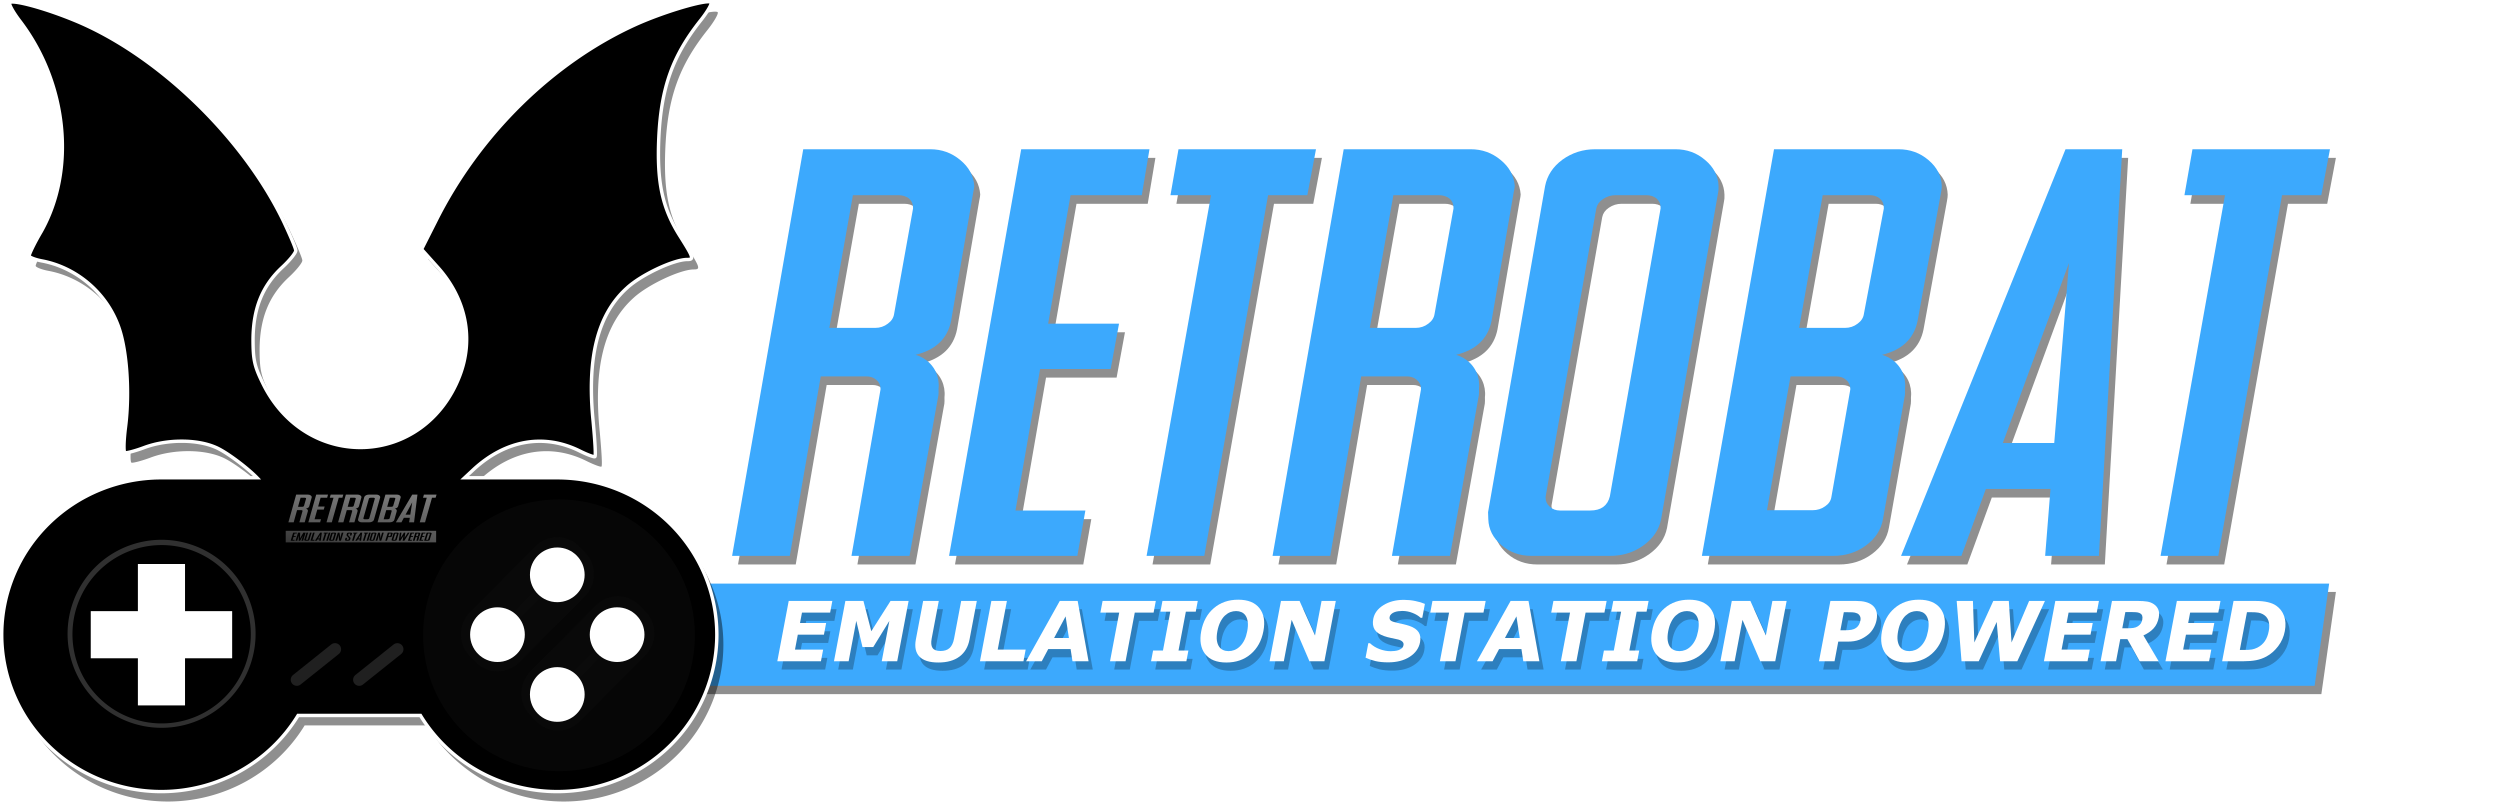<?xml version="1.0" encoding="UTF-8" standalone="no"?>
<svg
   xmlns:osb="http://www.openswatchbook.org/uri/2009/osb"
   xmlns:dc="http://purl.org/dc/elements/1.1/"
   xmlns:cc="http://creativecommons.org/ns#"
   xmlns:rdf="http://www.w3.org/1999/02/22-rdf-syntax-ns#"
   xmlns:svg="http://www.w3.org/2000/svg"
   xmlns="http://www.w3.org/2000/svg"
   xmlns:xlink="http://www.w3.org/1999/xlink"
   xmlns:sodipodi="http://sodipodi.sourceforge.net/DTD/sodipodi-0.dtd"
   xmlns:inkscape="http://www.inkscape.org/namespaces/inkscape"
   version="1.0"
   width="731.292"
   height="234.995"
   viewBox="0 0 7312.916 2349.953"
   preserveAspectRatio="xMidYMid meet"
   id="svg21"
   sodipodi:docname="retrobat.svg"
   inkscape:version="1.0.1 (3bc2e813f5, 2020-09-07)">
  <defs
     id="defs25">
    <linearGradient
       inkscape:collect="always"
       id="linearGradient5445">
      <stop
         style="stop-color:#101010;stop-opacity:1;"
         offset="0"
         id="stop5441" />
      <stop
         style="stop-color:#b3b3b3;stop-opacity:1"
         offset="1"
         id="stop5443" />
    </linearGradient>
    <marker
       style="overflow:visible"
       id="Arrow1Lstart"
       refX="0"
       refY="0"
       orient="auto"
       inkscape:stockid="Arrow1Lstart"
       inkscape:isstock="true">
      <path
         transform="matrix(0.8,0,0,0.8,10,0)"
         style="fill-rule:evenodd;stroke:#000000;stroke-width:1pt"
         d="M 0,0 5,-5 -12.5,0 5,5 Z"
         id="path1033" />
    </marker>
    <linearGradient
       id="linearGradient847"
       osb:paint="solid">
      <stop
         style="stop-color:#000000;stop-opacity:1;"
         offset="0"
         id="stop845" />
    </linearGradient>
    <filter
       style="color-interpolation-filters:sRGB"
       inkscape:label="Drop Shadow"
       id="filter4892">
      <feFlood
         flood-opacity="0.498"
         flood-color="rgb(0,0,0)"
         result="flood"
         id="feFlood4882" />
      <feComposite
         in="flood"
         in2="SourceGraphic"
         operator="in"
         result="composite1"
         id="feComposite4884" />
      <feGaussianBlur
         in="composite1"
         stdDeviation="3"
         result="blur"
         id="feGaussianBlur4886" />
      <feOffset
         dx="6"
         dy="6"
         result="offset"
         id="feOffset4888" />
      <feComposite
         in="SourceGraphic"
         in2="offset"
         operator="over"
         result="composite2"
         id="feComposite4890" />
    </filter>
    <filter
       style="color-interpolation-filters:sRGB"
       inkscape:label="Drop Shadow"
       id="filter4892-2"
       x="-0.003"
       width="1.005"
       y="-0.008"
       height="1.017">
      <feFlood
         flood-opacity="0.498"
         flood-color="rgb(0,0,0)"
         result="flood"
         id="feFlood4882-4" />
      <feComposite
         in="flood"
         in2="SourceGraphic"
         operator="in"
         result="composite1"
         id="feComposite4884-0" />
      <feGaussianBlur
         in="composite1"
         stdDeviation="4.525"
         result="blur"
         id="feGaussianBlur4886-4" />
      <feOffset
         dx="6"
         dy="6"
         result="offset"
         id="feOffset4888-1" />
      <feComposite
         in="SourceGraphic"
         in2="offset"
         operator="over"
         result="composite2"
         id="feComposite4890-3" />
    </filter>
    <filter
       inkscape:collect="always"
       style="color-interpolation-filters:sRGB"
       id="filter5153"
       x="-0.001"
       width="1.003"
       y="-0.021"
       height="1.042">
      <feGaussianBlur
         inkscape:collect="always"
         stdDeviation="2.658"
         id="feGaussianBlur5155" />
    </filter>
    <filter
       inkscape:collect="always"
       style="color-interpolation-filters:sRGB"
       id="filter5333"
       x="-0.003"
       width="1.005"
       y="-0.002"
       height="1.005">
      <feGaussianBlur
         inkscape:collect="always"
         stdDeviation="2.229"
         id="feGaussianBlur5335" />
    </filter>
    <filter
       inkscape:collect="always"
       style="color-interpolation-filters:sRGB"
       id="filter5437"
       x="-0.001"
       width="1.002"
       y="-0.03"
       height="1.061">
      <feGaussianBlur
         inkscape:collect="always"
         stdDeviation="2.326"
         id="feGaussianBlur5439" />
    </filter>
    <linearGradient
       inkscape:collect="always"
       xlink:href="#linearGradient5445"
       id="linearGradient5887"
       x1="1746.554"
       y1="1880.904"
       x2="1806.338"
       y2="1544.668"
       gradientUnits="userSpaceOnUse" />
    <linearGradient
       inkscape:collect="always"
       xlink:href="#linearGradient5445"
       id="linearGradient5889"
       x1="1616.558"
       y1="2336.741"
       x2="1691.548"
       y2="1675.69"
       gradientUnits="userSpaceOnUse" />
    <filter
       style="color-interpolation-filters:sRGB"
       inkscape:label="Drop Shadow"
       id="filter4892-2-8"
       x="-0.003"
       width="1.005"
       y="-0.009"
       height="1.018">
      <feFlood
         flood-opacity="0.498"
         flood-color="rgb(0,0,0)"
         result="flood"
         id="feFlood4882-4-5" />
      <feComposite
         in="flood"
         in2="SourceGraphic"
         operator="in"
         result="composite1"
         id="feComposite4884-0-8" />
      <feGaussianBlur
         in="composite1"
         stdDeviation="4.91"
         result="blur"
         id="feGaussianBlur4886-4-2" />
      <feOffset
         dx="6"
         dy="6"
         result="offset"
         id="feOffset4888-1-8" />
      <feComposite
         in="SourceGraphic"
         in2="offset"
         operator="over"
         result="composite2"
         id="feComposite4890-3-4" />
    </filter>
    <linearGradient
       inkscape:collect="always"
       xlink:href="#linearGradient5445"
       id="linearGradient5992"
       gradientUnits="userSpaceOnUse"
       x1="1616.558"
       y1="2336.741"
       x2="1691.548"
       y2="1675.69" />
    <linearGradient
       inkscape:collect="always"
       xlink:href="#linearGradient5445"
       id="linearGradient5994"
       gradientUnits="userSpaceOnUse"
       x1="1616.558"
       y1="2336.741"
       x2="1691.548"
       y2="1675.69" />
    <linearGradient
       inkscape:collect="always"
       xlink:href="#linearGradient5445"
       id="linearGradient5996"
       gradientUnits="userSpaceOnUse"
       x1="1616.558"
       y1="2336.741"
       x2="1691.548"
       y2="1675.69" />
    <linearGradient
       inkscape:collect="always"
       xlink:href="#linearGradient5445"
       id="linearGradient5998"
       gradientUnits="userSpaceOnUse"
       x1="1616.558"
       y1="2336.741"
       x2="1691.548"
       y2="1675.69" />
    <linearGradient
       inkscape:collect="always"
       xlink:href="#linearGradient5445"
       id="linearGradient6000"
       gradientUnits="userSpaceOnUse"
       x1="1616.558"
       y1="2336.741"
       x2="1691.548"
       y2="1675.69" />
    <linearGradient
       inkscape:collect="always"
       xlink:href="#linearGradient5445"
       id="linearGradient6002"
       gradientUnits="userSpaceOnUse"
       x1="1616.558"
       y1="2336.741"
       x2="1691.548"
       y2="1675.69" />
    <linearGradient
       inkscape:collect="always"
       xlink:href="#linearGradient5445"
       id="linearGradient6004"
       gradientUnits="userSpaceOnUse"
       x1="1616.558"
       y1="2336.741"
       x2="1691.548"
       y2="1675.69" />
    <linearGradient
       inkscape:collect="always"
       xlink:href="#linearGradient5445"
       id="linearGradient6006"
       gradientUnits="userSpaceOnUse"
       x1="1616.558"
       y1="2336.741"
       x2="1691.548"
       y2="1675.69" />
    <filter
       inkscape:collect="always"
       style="color-interpolation-filters:sRGB"
       id="filter6656"
       x="-0.01"
       width="1.021"
       y="-0.01"
       height="1.021">
      <feGaussianBlur
         inkscape:collect="always"
         stdDeviation="3.408"
         id="feGaussianBlur6658" />
    </filter>
    <filter
       inkscape:collect="always"
       style="color-interpolation-filters:sRGB"
       id="filter5153-3"
       x="-0.001"
       width="1.003"
       y="-0.021"
       height="1.042">
      <feGaussianBlur
         inkscape:collect="always"
         stdDeviation="2.658"
         id="feGaussianBlur5155-8" />
    </filter>
  </defs>
  <sodipodi:namedview
     pagecolor="#ffffff"
     bordercolor="#666666"
     borderopacity="1"
     objecttolerance="10"
     gridtolerance="10"
     guidetolerance="10"
     inkscape:pageopacity="0"
     inkscape:pageshadow="2"
     inkscape:window-width="2466"
     inkscape:window-height="1347"
     id="namedview23"
     showgrid="false"
     inkscape:zoom="2.8284272"
     inkscape:cx="112.26061"
     inkscape:cy="125.75148"
     inkscape:window-x="0"
     inkscape:window-y="30"
     inkscape:window-maximized="0"
     inkscape:current-layer="layer101"
     inkscape:document-rotation="0"
     fit-margin-top="0"
     fit-margin-left="0"
     fit-margin-right="0"
     fit-margin-bottom="0" />
  <g
     id="layer101"
     fill="#3a719a"
     fill-rule="evenodd"
     transform="translate(-584.844,-98.516)">
    <rect
       style="fill:#000000;fill-opacity:0.439;fill-rule:nonzero;stroke-width:13.294;filter:url(#filter5153-3)"
       id="rect851-8-8"
       width="4881.79"
       height="301.878"
       x="2773.382"
       y="1823.908"
       transform="matrix(1,0,-0.141,0.99,19.763,24.419)" />
    <rect
       style="fill:#3ca9fd;fill-opacity:1;fill-rule:nonzero;stroke-width:13.294;filter:url(#filter5153)"
       id="rect851-8"
       width="4881.79"
       height="301.878"
       x="2773.382"
       y="1823.908"
       transform="matrix(1,0,-0.141,0.99,0,0)" />
    <path
       id="path2-0"
       style="fill:#000000;fill-opacity:0.439;stroke:#ffffff;stroke-width:0;stroke-miterlimit:4;stroke-dasharray:none;filter:url(#filter5333)"
       d="m 2675.123,132.651 c -32.088,0.898 -135.668,32.482 -210.918,66.289 -243,110.116 -458.996,321.655 -585.996,576.66 l -40.996,81.133 45.996,51.191 c 84,92.729 108,210.568 65,320.684 -103,264.664 -442.012,280.123 -572.012,27.051 -28,-56.024 -31.992,-73.417 -31.992,-137.168 1,-88.865 27,-154.541 85,-208.633 22,-20.285 40,-42.496 40,-49.258 0,-6.761 -16.004,-43.472 -34.004,-82.109 -119,-250.175 -373,-493.585 -615,-592.109 -87,-35.739 -177.988,-59.885 -187.988,-51.191 -3,3.864 10,28.002 30,54.082 139,182.56 163.992,435.641 61.992,616.27 -20,33.807 -35,65.678 -35,70.508 0,3.864 15.996,10.629 35.996,14.492 100,18.353 186.008,89.822 223.008,185.449 27,67.615 35.988,198.022 22.988,300.41 -5,39.603 -5.992,72.454 -1.992,75.352 3,1.932 30.008,-4.843 58.008,-15.469 66,-24.148 152.988,-24.148 207.988,0 31.7,13.443 93.738,60.862 120.781,88.867 h -278.183 v 0.02 a 466.797,458.984 0 0 0 -1.953,-0.02 466.797,458.984 0 0 0 -0.547,0 466.797,458.984 0 0 0 -466.25,458.984 466.797,458.984 0 0 0 466.797,458.984 466.797,458.984 0 0 0 400.156,-222.656 h 357.891 a 466.797,458.984 0 0 0 400.156,222.656 466.797,458.984 0 0 0 466.797,-458.984 466.797,458.984 0 0 0 -458.008,-458.887 v -0.1 h -279.59 l 26.953,-25.117 c 94,-85.968 205.008,-104.31 308.008,-54.082 23,11.591 43.996,19.315 45.996,17.383 3,-1.932 0,-47.334 -5,-101.426 -19,-188.356 13.004,-314.894 99.004,-392.168 42,-38.637 136.996,-83.066 175.996,-83.066 20,0 19,-4.821 -20,-66.641 -53,-83.07 -69.008,-158.41 -63.008,-290.742 7,-145.855 40.008,-238.59 123.008,-342.91 20,-25.114 33,-48.304 30,-52.168 -1.375,-1.207 -4.498,-1.691 -9.082,-1.562 z" />
    <path
       id="path2"
       style="fill:#000000;fill-opacity:1;stroke:#ffffff"
       d="m 265.592,10.359 c -3.209,0.09 -13.567,3.248 -21.092,6.629 -24.3,11.012 -45.9,32.166 -58.6,57.666 l -4.1,8.113 4.6,5.119 c 8.4,9.273 10.8,21.057 6.5,32.068 -10.3,26.466 -44.201,28.012 -57.201,2.705 -2.8,-5.602 -3.199,-7.342 -3.199,-13.717 0.1,-8.887 2.7,-15.454 8.5,-20.863 2.2,-2.028 4,-4.25 4,-4.926 0,-0.676 -1.6,-4.347 -3.4,-8.211 -11.9,-25.018 -37.3,-49.358 -61.5,-59.211 -8.7,-3.574 -17.799,-5.988 -18.799,-5.119 -0.3,0.386 1,2.8 3,5.408 13.9,18.256 16.399,43.564 6.199,61.627 -2,3.381 -3.5,6.568 -3.5,7.051 0,0.386 1.6,1.063 3.6,1.449 10,1.835 18.601,8.982 22.301,18.545 2.7,6.761 3.599,19.802 2.299,30.041 -0.5,3.96 -0.599,7.245 -0.199,7.535 0.3,0.193 3.001,-0.484 5.801,-1.547 6.6,-2.415 15.299,-2.415 20.799,0 3.17,1.344 9.374,6.086 12.078,8.887 h -27.818 v 0.002 a 46.68,45.898 0 0 0 -0.195,-0.002 46.68,45.898 0 0 0 -0.055,0 46.68,45.898 0 0 0 -46.625,45.898 46.68,45.898 0 0 0 46.68,45.898 46.68,45.898 0 0 0 40.016,-22.266 h 35.789 a 46.68,45.898 0 0 0 40.016,22.266 46.68,45.898 0 0 0 46.68,-45.898 46.68,45.898 0 0 0 -45.801,-45.889 v -0.01 H 194.404 l 2.695,-2.512 c 9.4,-8.597 20.501,-10.431 30.801,-5.408 2.3,1.159 4.4,1.931 4.6,1.738 0.3,-0.193 0,-4.733 -0.5,-10.143 -1.9,-18.836 1.3,-31.489 9.9,-39.217 4.2,-3.864 13.7,-8.307 17.6,-8.307 2,0 1.9,-0.482 -2,-6.664 -5.3,-8.307 -6.901,-15.841 -6.301,-29.074 0.7,-14.585 4.001,-23.859 12.301,-34.291 2,-2.511 3.3,-4.83 3,-5.217 -0.138,-0.121 -0.45,-0.169 -0.908,-0.156 z"
       transform="scale(10)" />
    <g
       aria-label="RETROBAT"
       transform="matrix(1.078,0,0.031,0.927,29.94,55.04)"
       id="text848-3-8"
       style="font-style:normal;font-weight:normal;font-size:1832.5px;line-height:1.25;font-family:sans-serif;mix-blend-mode:normal;fill:#000000;fill-opacity:0.439;stroke:none;stroke-width:0;stroke-miterlimit:4;stroke-dasharray:none;filter:url(#filter4892-2-8)">
      <path
         d="m 2867.749,1102.707 q 19.685,0 34.896,-13.422 15.211,-12.527 17.895,-31.317 l 60.845,-331.962 v -5.369 q 0,-16.106 -10.737,-26.843 -11.632,-9.843 -27.738,-9.843 h -123.479 l -76.056,418.755 z m 8.948,189.692 q 0,-15.211 -10.737,-25.948 -10.737,-10.737 -25.948,-10.737 h -124.374 l -100.215,566.393 H 2458.837 L 2688.794,538.998 h 344.489 q 46.528,0 80.53,34.001 34.001,33.107 35.791,81.425 0,4.474 -3.579,21.475 l -71.582,404.438 q -17.001,84.109 -99.32,107.373 31.317,11.632 47.423,41.16 12.527,23.264 12.527,51.897 0,6.263 -0.895,13.422 0,13.422 -0.895,20.58 l -93.057,507.338 h -157.48 l 93.951,-525.233 z"
         style="font-style:italic;font-variant:normal;font-weight:normal;font-stretch:normal;font-size:1832.5px;font-family:SNES;-inkscape-font-specification:'SNES, Italic';font-variant-ligatures:normal;font-variant-caps:normal;font-variant-numeric:normal;font-variant-east-asian:normal;fill:#000000;fill-opacity:0.439;stroke-width:0;stroke-miterlimit:4;stroke-dasharray:none"
         id="path4398-6-8" />
      <path
         d="m 3280.24,538.998 h 348.068 l -25.054,144.954 h -193.272 l -72.477,405.333 h 192.377 l -26.843,143.164 h -191.482 l -79.635,446.493 h 189.692 l -25.948,143.164 h -348.068 z"
         style="font-style:italic;font-variant:normal;font-weight:normal;font-stretch:normal;font-size:1832.5px;font-family:SNES;-inkscape-font-specification:'SNES, Italic';font-variant-ligatures:normal;font-variant-caps:normal;font-variant-numeric:normal;font-variant-east-asian:normal;fill:#000000;fill-opacity:0.439;stroke-width:0;stroke-miterlimit:4;stroke-dasharray:none"
         id="path4400-9-8" />
      <path
         d="M 4052.432,683.952 H 3945.953 L 3740.155,1822.106 H 3583.569 L 3791.157,683.952 h -110.057 l 25.948,-144.954 h 373.121 z"
         style="font-style:italic;font-variant:normal;font-weight:normal;font-stretch:normal;font-size:1832.5px;font-family:SNES;-inkscape-font-specification:'SNES, Italic';font-variant-ligatures:normal;font-variant-caps:normal;font-variant-numeric:normal;font-variant-east-asian:normal;fill:#000000;fill-opacity:0.439;stroke-width:0;stroke-miterlimit:4;stroke-dasharray:none"
         id="path4402-0-7" />
      <path
         d="m 4334.286,1102.707 q 19.685,0 34.896,-13.422 15.211,-12.527 17.895,-31.317 l 60.845,-331.962 v -5.369 q 0,-16.106 -10.737,-26.843 -11.632,-9.843 -27.738,-9.843 h -123.479 l -76.056,418.755 z m 8.948,189.692 q 0,-15.211 -10.737,-25.948 -10.737,-10.737 -25.948,-10.737 h -124.374 l -100.215,566.393 H 3925.374 L 4155.331,538.998 h 344.488 q 46.528,0 80.53,34.001 34.002,33.107 35.791,81.425 0,4.474 -3.579,21.475 l -71.582,404.438 q -17.001,84.109 -99.32,107.373 31.317,11.632 47.423,41.16 12.527,23.264 12.527,51.897 0,6.263 -0.895,13.422 0,13.422 -0.895,20.58 l -93.057,507.338 h -157.481 l 93.951,-525.233 z"
         style="font-style:italic;font-variant:normal;font-weight:normal;font-stretch:normal;font-size:1832.5px;font-family:SNES;-inkscape-font-specification:'SNES, Italic';font-variant-ligatures:normal;font-variant-caps:normal;font-variant-numeric:normal;font-variant-east-asian:normal;fill:#000000;fill-opacity:0.439;stroke-width:0;stroke-miterlimit:4;stroke-dasharray:none"
         id="path4404-1-7" />
      <path
         d="m 4671.616,1640.467 q 0,15.211 10.737,26.843 10.737,11.632 26.843,11.632 h 82.319 q 43.844,0 54.581,-44.739 l 163.744,-908.197 v -5.369 q 0,-16.106 -10.737,-26.843 -10.737,-9.843 -26.843,-9.843 h -83.214 q -18.79,0 -34.896,12.527 -15.211,11.632 -18.79,29.528 L 4671.616,1635.993 Z M 5055.475,538.998 q 46.528,0 79.635,34.001 34.001,34.001 34.001,82.319 0,13.422 -1.79,20.58 L 4982.998,1706.68 q -9.842,49.213 -50.107,82.319 -40.265,33.107 -91.267,33.107 h -213.851 q -47.423,0 -80.53,-34.001 -33.107,-34.002 -33.107,-81.425 v -22.369 L 4698.459,655.319 q 9.842,-50.107 49.213,-83.214 40.265,-33.107 90.372,-33.107 z"
         style="font-style:italic;font-variant:normal;font-weight:normal;font-stretch:normal;font-size:1832.5px;font-family:SNES;-inkscape-font-specification:'SNES, Italic';font-variant-ligatures:normal;font-variant-caps:normal;font-variant-numeric:normal;font-variant-east-asian:normal;fill:#000000;fill-opacity:0.439;stroke-width:0;stroke-miterlimit:4;stroke-dasharray:none"
         id="path4406-0-4" />
      <path
         d="m 5585.182,1705.785 q -8.948,50.107 -48.318,83.214 -39.37,33.107 -90.372,33.107 H 5090.371 L 5323.013,538.998 h 337.33 q 47.423,0 80.53,34.001 34.002,34.001 34.002,82.319 0,6.263 -2.684,20.58 l -75.161,404.438 q -17.001,84.109 -99.32,107.373 31.317,11.632 47.423,41.16 12.527,23.264 12.527,51.897 0,6.263 -0.895,13.422 0,13.422 -0.895,20.58 z m 30.422,-979.779 v -5.369 q 0,-16.106 -10.737,-26.843 -10.737,-9.843 -25.948,-9.843 h -127.953 l -76.056,418.755 h 124.374 q 19.685,0 34.896,-13.422 15.211,-12.527 17.895,-31.317 z m -268.433,529.707 -76.056,422.334 h 123.479 q 19.685,0 34.896,-12.527 15.211,-11.632 17.895,-30.422 l 60.845,-338.225 v -4.474 q 0,-15.211 -10.737,-25.948 -10.737,-10.737 -25.948,-10.737 z"
         style="font-style:italic;font-variant:normal;font-weight:normal;font-stretch:normal;font-size:1832.5px;font-family:SNES;-inkscape-font-specification:'SNES, Italic';font-variant-ligatures:normal;font-variant-caps:normal;font-variant-numeric:normal;font-variant-east-asian:normal;fill:#000000;fill-opacity:0.439;stroke-width:0;stroke-miterlimit:4;stroke-dasharray:none"
         id="path4408-5-5" />
      <path
         d="m 6056.729,1465.986 56.371,-568.182 -195.956,568.182 z m -189.692,144.954 -72.477,211.167 H 5630.815 L 6113.994,538.998 h 153.901 L 6167.681,1822.106 h -145.848 l 20.58,-211.167 z"
         style="font-style:italic;font-variant:normal;font-weight:normal;font-stretch:normal;font-size:1832.5px;font-family:SNES;-inkscape-font-specification:'SNES, Italic';font-variant-ligatures:normal;font-variant-caps:normal;font-variant-numeric:normal;font-variant-east-asian:normal;fill:#000000;fill-opacity:0.439;stroke-width:0;stroke-miterlimit:4;stroke-dasharray:none"
         id="path4410-6-3" />
      <path
         d="M 6803.866,683.952 H 6697.388 L 6491.589,1822.106 H 6335.004 L 6542.592,683.952 h -110.057 l 25.948,-144.954 h 373.121 z"
         style="font-style:italic;font-variant:normal;font-weight:normal;font-stretch:normal;font-size:1832.5px;font-family:SNES;-inkscape-font-specification:'SNES, Italic';font-variant-ligatures:normal;font-variant-caps:normal;font-variant-numeric:normal;font-variant-east-asian:normal;fill:#000000;fill-opacity:0.439;stroke-width:0;stroke-miterlimit:4;stroke-dasharray:none"
         id="path4412-8-8" />
    </g>
    <g
       aria-label="RETROBAT"
       transform="matrix(1.078,0,0.031,0.927,12.579,29.877)"
       id="text848-3"
       style="font-style:normal;font-weight:normal;font-size:1832.5px;line-height:1.25;font-family:sans-serif;fill:#3ca9fd;fill-opacity:1;stroke:none;stroke-width:0;stroke-miterlimit:4;stroke-dasharray:none;filter:url(#filter4892-2)">
      <path
         d="m 2867.749,1102.707 q 19.685,0 34.896,-13.422 15.211,-12.527 17.895,-31.317 l 60.845,-331.962 v -5.369 q 0,-16.106 -10.737,-26.843 -11.632,-9.843 -27.738,-9.843 h -123.479 l -76.056,418.755 z m 8.948,189.692 q 0,-15.211 -10.737,-25.948 -10.737,-10.737 -25.948,-10.737 h -124.374 l -100.215,566.393 H 2458.837 L 2688.794,538.998 h 344.489 q 46.528,0 80.53,34.001 34.001,33.107 35.791,81.425 0,4.474 -3.579,21.475 l -71.582,404.438 q -17.001,84.109 -99.32,107.373 31.317,11.632 47.423,41.16 12.527,23.264 12.527,51.897 0,6.263 -0.895,13.422 0,13.422 -0.895,20.58 l -93.057,507.338 h -157.48 l 93.951,-525.233 z"
         style="font-style:italic;font-variant:normal;font-weight:normal;font-stretch:normal;font-size:1832.5px;font-family:SNES;-inkscape-font-specification:'SNES, Italic';font-variant-ligatures:normal;font-variant-caps:normal;font-variant-numeric:normal;font-variant-east-asian:normal;fill:#3ca9fd;fill-opacity:1;stroke-width:0;stroke-miterlimit:4;stroke-dasharray:none"
         id="path4398-6" />
      <path
         d="m 3280.24,538.998 h 348.068 l -25.054,144.954 h -193.272 l -72.477,405.333 h 192.377 l -26.843,143.164 h -191.482 l -79.635,446.493 h 189.692 l -25.948,143.164 h -348.068 z"
         style="font-style:italic;font-variant:normal;font-weight:normal;font-stretch:normal;font-size:1832.5px;font-family:SNES;-inkscape-font-specification:'SNES, Italic';font-variant-ligatures:normal;font-variant-caps:normal;font-variant-numeric:normal;font-variant-east-asian:normal;fill:#3ca9fd;fill-opacity:1;stroke-width:0;stroke-miterlimit:4;stroke-dasharray:none"
         id="path4400-9" />
      <path
         d="M 4052.432,683.952 H 3945.953 L 3740.155,1822.106 H 3583.569 L 3791.157,683.952 h -110.057 l 25.948,-144.954 h 373.121 z"
         style="font-style:italic;font-variant:normal;font-weight:normal;font-stretch:normal;font-size:1832.5px;font-family:SNES;-inkscape-font-specification:'SNES, Italic';font-variant-ligatures:normal;font-variant-caps:normal;font-variant-numeric:normal;font-variant-east-asian:normal;fill:#3ca9fd;fill-opacity:1;stroke-width:0;stroke-miterlimit:4;stroke-dasharray:none"
         id="path4402-0" />
      <path
         d="m 4334.286,1102.707 q 19.685,0 34.896,-13.422 15.211,-12.527 17.895,-31.317 l 60.845,-331.962 v -5.369 q 0,-16.106 -10.737,-26.843 -11.632,-9.843 -27.738,-9.843 h -123.479 l -76.056,418.755 z m 8.948,189.692 q 0,-15.211 -10.737,-25.948 -10.737,-10.737 -25.948,-10.737 h -124.374 l -100.215,566.393 H 3925.374 L 4155.331,538.998 h 344.488 q 46.528,0 80.53,34.001 34.002,33.107 35.791,81.425 0,4.474 -3.579,21.475 l -71.582,404.438 q -17.001,84.109 -99.32,107.373 31.317,11.632 47.423,41.16 12.527,23.264 12.527,51.897 0,6.263 -0.895,13.422 0,13.422 -0.895,20.58 l -93.057,507.338 h -157.481 l 93.951,-525.233 z"
         style="font-style:italic;font-variant:normal;font-weight:normal;font-stretch:normal;font-size:1832.5px;font-family:SNES;-inkscape-font-specification:'SNES, Italic';font-variant-ligatures:normal;font-variant-caps:normal;font-variant-numeric:normal;font-variant-east-asian:normal;fill:#3ca9fd;fill-opacity:1;stroke-width:0;stroke-miterlimit:4;stroke-dasharray:none"
         id="path4404-1" />
      <path
         d="m 4671.616,1640.467 q 0,15.211 10.737,26.843 10.737,11.632 26.843,11.632 h 82.319 q 43.844,0 54.581,-44.739 l 163.744,-908.197 v -5.369 q 0,-16.106 -10.737,-26.843 -10.737,-9.843 -26.843,-9.843 h -83.214 q -18.79,0 -34.896,12.527 -15.211,11.632 -18.79,29.528 L 4671.616,1635.993 Z M 5055.475,538.998 q 46.528,0 79.635,34.001 34.001,34.001 34.001,82.319 0,13.422 -1.79,20.58 L 4982.998,1706.68 q -9.842,49.213 -50.107,82.319 -40.265,33.107 -91.267,33.107 h -213.851 q -47.423,0 -80.53,-34.001 -33.107,-34.002 -33.107,-81.425 v -22.369 L 4698.459,655.319 q 9.842,-50.107 49.213,-83.214 40.265,-33.107 90.372,-33.107 z"
         style="font-style:italic;font-variant:normal;font-weight:normal;font-stretch:normal;font-size:1832.5px;font-family:SNES;-inkscape-font-specification:'SNES, Italic';font-variant-ligatures:normal;font-variant-caps:normal;font-variant-numeric:normal;font-variant-east-asian:normal;fill:#3ca9fd;fill-opacity:1;stroke-width:0;stroke-miterlimit:4;stroke-dasharray:none"
         id="path4406-0" />
      <path
         d="m 5585.182,1705.785 q -8.948,50.107 -48.318,83.214 -39.37,33.107 -90.372,33.107 H 5090.371 L 5323.013,538.998 h 337.33 q 47.423,0 80.53,34.001 34.002,34.001 34.002,82.319 0,6.263 -2.684,20.58 l -75.161,404.438 q -17.001,84.109 -99.32,107.373 31.317,11.632 47.423,41.16 12.527,23.264 12.527,51.897 0,6.263 -0.895,13.422 0,13.422 -0.895,20.58 z m 30.422,-979.779 v -5.369 q 0,-16.106 -10.737,-26.843 -10.737,-9.843 -25.948,-9.843 h -127.953 l -76.056,418.755 h 124.374 q 19.685,0 34.896,-13.422 15.211,-12.527 17.895,-31.317 z m -268.433,529.707 -76.056,422.334 h 123.479 q 19.685,0 34.896,-12.527 15.211,-11.632 17.895,-30.422 l 60.845,-338.225 v -4.474 q 0,-15.211 -10.737,-25.948 -10.737,-10.737 -25.948,-10.737 z"
         style="font-style:italic;font-variant:normal;font-weight:normal;font-stretch:normal;font-size:1832.5px;font-family:SNES;-inkscape-font-specification:'SNES, Italic';font-variant-ligatures:normal;font-variant-caps:normal;font-variant-numeric:normal;font-variant-east-asian:normal;fill:#3ca9fd;fill-opacity:1;stroke-width:0;stroke-miterlimit:4;stroke-dasharray:none"
         id="path4408-5" />
      <path
         d="m 6056.729,1465.986 56.371,-568.182 -195.956,568.182 z m -189.692,144.954 -72.477,211.167 H 5630.815 L 6113.994,538.998 h 153.901 L 6167.681,1822.106 h -145.848 l 20.58,-211.167 z"
         style="font-style:italic;font-variant:normal;font-weight:normal;font-stretch:normal;font-size:1832.5px;font-family:SNES;-inkscape-font-specification:'SNES, Italic';font-variant-ligatures:normal;font-variant-caps:normal;font-variant-numeric:normal;font-variant-east-asian:normal;fill:#3ca9fd;fill-opacity:1;stroke-width:0;stroke-miterlimit:4;stroke-dasharray:none"
         id="path4410-6" />
      <path
         d="M 6803.866,683.952 H 6697.388 L 6491.589,1822.106 H 6335.004 L 6542.592,683.952 h -110.057 l 25.948,-144.954 h 373.121 z"
         style="font-style:italic;font-variant:normal;font-weight:normal;font-stretch:normal;font-size:1832.5px;font-family:SNES;-inkscape-font-specification:'SNES, Italic';font-variant-ligatures:normal;font-variant-caps:normal;font-variant-numeric:normal;font-variant-east-asian:normal;fill:#3ca9fd;fill-opacity:1;stroke-width:0;stroke-miterlimit:4;stroke-dasharray:none"
         id="path4412-8" />
    </g>
    <rect
       style="fill:none;fill-opacity:0.251;fill-rule:nonzero;stroke-width:13.294"
       id="rect851"
       width="4881.79"
       height="301.878"
       x="2758.365"
       y="1797.678"
       transform="matrix(1,0,-0.141,0.99,0,0)" />
    <circle
       style="opacity:0.354;fill:#303030;fill-opacity:1;stroke:#808080;stroke-width:0;stroke-linecap:square;stroke-miterlimit:4;stroke-dasharray:none;filter:url(#filter6656)"
       id="path1018"
       cx="2219.985"
       cy="1956.886"
       r="397.5" />
    <g
       aria-label="RETROBAT"
       transform="matrix(1.078,0,0.031,0.927,0,0)"
       id="text848"
       style="font-style:normal;font-weight:normal;font-size:1832.5px;line-height:1.25;font-family:sans-serif;fill:none;fill-opacity:0.251;stroke:none;stroke-width:0;stroke-miterlimit:4;stroke-dasharray:none;filter:url(#filter4892)">
      <path
         d="m 2867.749,1102.707 q 19.685,0 34.896,-13.422 15.211,-12.527 17.895,-31.317 l 60.845,-331.962 v -5.369 q 0,-16.106 -10.737,-26.843 -11.632,-9.843 -27.738,-9.843 h -123.479 l -76.056,418.755 z m 8.948,189.692 q 0,-15.211 -10.737,-25.948 -10.737,-10.737 -25.948,-10.737 h -124.374 l -100.215,566.393 H 2458.837 L 2688.794,538.998 h 344.489 q 46.528,0 80.53,34.001 34.001,33.107 35.791,81.425 0,4.474 -3.579,21.475 l -71.582,404.438 q -17.001,84.109 -99.32,107.373 31.317,11.632 47.423,41.16 12.527,23.264 12.527,51.897 0,6.263 -0.895,13.422 0,13.422 -0.895,20.58 l -93.057,507.338 h -157.48 l 93.951,-525.233 z"
         style="font-style:italic;font-variant:normal;font-weight:normal;font-stretch:normal;font-size:1832.5px;font-family:SNES;-inkscape-font-specification:'SNES, Italic';font-variant-ligatures:normal;font-variant-caps:normal;font-variant-numeric:normal;font-variant-east-asian:normal;fill:none;fill-opacity:0.251;stroke-width:0;stroke-miterlimit:4;stroke-dasharray:none"
         id="path4398" />
      <path
         d="m 3280.24,538.998 h 348.068 l -25.054,144.954 h -193.272 l -72.477,405.333 h 192.377 l -26.843,143.164 h -191.482 l -79.635,446.493 h 189.692 l -25.948,143.164 h -348.068 z"
         style="font-style:italic;font-variant:normal;font-weight:normal;font-stretch:normal;font-size:1832.5px;font-family:SNES;-inkscape-font-specification:'SNES, Italic';font-variant-ligatures:normal;font-variant-caps:normal;font-variant-numeric:normal;font-variant-east-asian:normal;fill:none;fill-opacity:0.251;stroke-width:0;stroke-miterlimit:4;stroke-dasharray:none"
         id="path4400" />
      <path
         d="M 4052.432,683.952 H 3945.953 L 3740.155,1822.106 H 3583.569 L 3791.157,683.952 h -110.057 l 25.948,-144.954 h 373.121 z"
         style="font-style:italic;font-variant:normal;font-weight:normal;font-stretch:normal;font-size:1832.5px;font-family:SNES;-inkscape-font-specification:'SNES, Italic';font-variant-ligatures:normal;font-variant-caps:normal;font-variant-numeric:normal;font-variant-east-asian:normal;fill:none;fill-opacity:0.251;stroke-width:0;stroke-miterlimit:4;stroke-dasharray:none"
         id="path4402" />
      <path
         d="m 4334.286,1102.707 q 19.685,0 34.896,-13.422 15.211,-12.527 17.895,-31.317 l 60.845,-331.962 v -5.369 q 0,-16.106 -10.737,-26.843 -11.632,-9.843 -27.738,-9.843 h -123.479 l -76.056,418.755 z m 8.948,189.692 q 0,-15.211 -10.737,-25.948 -10.737,-10.737 -25.948,-10.737 h -124.374 l -100.215,566.393 H 3925.374 L 4155.331,538.998 h 344.488 q 46.528,0 80.53,34.001 34.002,33.107 35.791,81.425 0,4.474 -3.579,21.475 l -71.582,404.438 q -17.001,84.109 -99.32,107.373 31.317,11.632 47.423,41.16 12.527,23.264 12.527,51.897 0,6.263 -0.895,13.422 0,13.422 -0.895,20.58 l -93.057,507.338 h -157.481 l 93.951,-525.233 z"
         style="font-style:italic;font-variant:normal;font-weight:normal;font-stretch:normal;font-size:1832.5px;font-family:SNES;-inkscape-font-specification:'SNES, Italic';font-variant-ligatures:normal;font-variant-caps:normal;font-variant-numeric:normal;font-variant-east-asian:normal;fill:none;fill-opacity:0.251;stroke-width:0;stroke-miterlimit:4;stroke-dasharray:none"
         id="path4404" />
      <path
         d="m 4671.616,1640.467 q 0,15.211 10.737,26.843 10.737,11.632 26.843,11.632 h 82.319 q 43.844,0 54.581,-44.739 l 163.744,-908.197 v -5.369 q 0,-16.106 -10.737,-26.843 -10.737,-9.843 -26.843,-9.843 h -83.214 q -18.79,0 -34.896,12.527 -15.211,11.632 -18.79,29.528 L 4671.616,1635.993 Z M 5055.475,538.998 q 46.528,0 79.635,34.001 34.001,34.001 34.001,82.319 0,13.422 -1.79,20.58 L 4982.998,1706.68 q -9.842,49.213 -50.107,82.319 -40.265,33.107 -91.267,33.107 h -213.851 q -47.423,0 -80.53,-34.001 -33.107,-34.002 -33.107,-81.425 v -22.369 L 4698.459,655.319 q 9.842,-50.107 49.213,-83.214 40.265,-33.107 90.372,-33.107 z"
         style="font-style:italic;font-variant:normal;font-weight:normal;font-stretch:normal;font-size:1832.5px;font-family:SNES;-inkscape-font-specification:'SNES, Italic';font-variant-ligatures:normal;font-variant-caps:normal;font-variant-numeric:normal;font-variant-east-asian:normal;fill:none;fill-opacity:0.251;stroke-width:0;stroke-miterlimit:4;stroke-dasharray:none"
         id="path4406" />
      <path
         d="m 5585.182,1705.785 q -8.948,50.107 -48.318,83.214 -39.37,33.107 -90.372,33.107 H 5090.371 L 5323.013,538.998 h 337.33 q 47.423,0 80.53,34.001 34.002,34.001 34.002,82.319 0,6.263 -2.684,20.58 l -75.161,404.438 q -17.001,84.109 -99.32,107.373 31.317,11.632 47.423,41.16 12.527,23.264 12.527,51.897 0,6.263 -0.895,13.422 0,13.422 -0.895,20.58 z m 30.422,-979.779 v -5.369 q 0,-16.106 -10.737,-26.843 -10.737,-9.843 -25.948,-9.843 h -127.953 l -76.056,418.755 h 124.374 q 19.685,0 34.896,-13.422 15.211,-12.527 17.895,-31.317 z m -268.433,529.707 -76.056,422.334 h 123.479 q 19.685,0 34.896,-12.527 15.211,-11.632 17.895,-30.422 l 60.845,-338.225 v -4.474 q 0,-15.211 -10.737,-25.948 -10.737,-10.737 -25.948,-10.737 z"
         style="font-style:italic;font-variant:normal;font-weight:normal;font-stretch:normal;font-size:1832.5px;font-family:SNES;-inkscape-font-specification:'SNES, Italic';font-variant-ligatures:normal;font-variant-caps:normal;font-variant-numeric:normal;font-variant-east-asian:normal;fill:none;fill-opacity:0.251;stroke-width:0;stroke-miterlimit:4;stroke-dasharray:none"
         id="path4408" />
      <path
         d="m 6056.729,1465.986 56.371,-568.182 -195.956,568.182 z m -189.692,144.954 -72.477,211.167 H 5630.815 L 6113.994,538.998 h 153.901 L 6167.681,1822.106 h -145.848 l 20.58,-211.167 z"
         style="font-style:italic;font-variant:normal;font-weight:normal;font-stretch:normal;font-size:1832.5px;font-family:SNES;-inkscape-font-specification:'SNES, Italic';font-variant-ligatures:normal;font-variant-caps:normal;font-variant-numeric:normal;font-variant-east-asian:normal;fill:none;fill-opacity:0.251;stroke-width:0;stroke-miterlimit:4;stroke-dasharray:none"
         id="path4410" />
      <path
         d="M 6803.866,683.952 H 6697.388 L 6491.589,1822.106 H 6335.004 L 6542.592,683.952 h -110.057 l 25.948,-144.954 h 373.121 z"
         style="font-style:italic;font-variant:normal;font-weight:normal;font-stretch:normal;font-size:1832.5px;font-family:SNES;-inkscape-font-specification:'SNES, Italic';font-variant-ligatures:normal;font-variant-caps:normal;font-variant-numeric:normal;font-variant-east-asian:normal;fill:none;fill-opacity:0.251;stroke-width:0;stroke-miterlimit:4;stroke-dasharray:none"
         id="path4412" />
    </g>
    <g
       aria-label="EMULATION STATION POWERED"
       transform="matrix(1,0,-0.189,1,56.468,43.39)"
       id="text934-3"
       style="font-style:italic;font-variant:normal;font-weight:normal;font-stretch:normal;font-size:242.658px;line-height:1.25;font-family:Verdana;-inkscape-font-specification:'Verdana, Italic';font-variant-ligatures:normal;font-variant-caps:normal;font-variant-numeric:normal;font-variant-east-asian:normal;fill:#000000;fill-opacity:0.251;stroke:none;stroke-width:0;stroke-miterlimit:4;stroke-dasharray:none;filter:url(#filter5437)">
      <path
         d="m 3322.654,2013.621 h -127.609 v -176.425 h 127.609 v 34.124 h -82.347 v 30.451 h 76.423 v 34.124 h -76.423 v 43.603 h 82.347 z"
         style="font-style:normal;font-variant:normal;font-weight:bold;font-stretch:normal;font-size:242.658px;font-family:Verdana;-inkscape-font-specification:'Verdana, Bold';font-variant-ligatures:normal;font-variant-caps:normal;font-variant-numeric:normal;font-variant-east-asian:normal;fill:#000000;fill-opacity:0.251;stroke-width:0;stroke-miterlimit:4;stroke-dasharray:none"
         id="path4432-4" />
      <path
         d="m 3545.762,2013.621 h -45.261 v -118.13 l -32.702,76.66 h -31.399 l -32.702,-76.66 v 118.13 h -42.892 v -176.425 h 52.844 l 39.693,88.509 39.574,-88.509 h 52.844 z"
         style="font-style:normal;font-variant:normal;font-weight:bold;font-stretch:normal;font-size:242.658px;font-family:Verdana;-inkscape-font-specification:'Verdana, Bold';font-variant-ligatures:normal;font-variant-caps:normal;font-variant-numeric:normal;font-variant-east-asian:normal;fill:#000000;fill-opacity:0.251;stroke-width:0;stroke-miterlimit:4;stroke-dasharray:none"
         id="path4434-3" />
      <path
         d="m 3745.291,1949.757 q 0,32.702 -19.905,50.119 -19.906,17.417 -58.65,17.417 -38.745,0 -58.65,-17.417 -19.787,-17.417 -19.787,-50.001 v -112.68 h 45.735 v 110.073 q 0,18.365 7.702,27.37 7.702,9.005 25,9.005 17.062,0 24.882,-8.649 7.939,-8.649 7.939,-27.726 v -110.073 h 45.735 z"
         style="font-style:normal;font-variant:normal;font-weight:bold;font-stretch:normal;font-size:242.658px;font-family:Verdana;-inkscape-font-specification:'Verdana, Bold';font-variant-ligatures:normal;font-variant-caps:normal;font-variant-numeric:normal;font-variant-east-asian:normal;fill:#000000;fill-opacity:0.251;stroke-width:0;stroke-miterlimit:4;stroke-dasharray:none"
         id="path4436-9" />
      <path
         d="m 3915.081,2013.621 h -127.253 v -176.425 h 45.498 v 142.301 h 81.755 z"
         style="font-style:normal;font-variant:normal;font-weight:bold;font-stretch:normal;font-size:242.658px;font-family:Verdana;-inkscape-font-specification:'Verdana, Bold';font-variant-ligatures:normal;font-variant-caps:normal;font-variant-numeric:normal;font-variant-east-asian:normal;fill:#000000;fill-opacity:0.251;stroke-width:0;stroke-miterlimit:4;stroke-dasharray:none"
         id="path4438-6" />
      <path
         d="m 4105.487,2013.621 h -47.039 l -12.204,-35.664 h -65.404 l -12.204,35.664 h -45.854 l 65.167,-176.425 h 52.371 z m -70.262,-68.011 -21.683,-63.271 -21.683,63.271 z"
         style="font-style:normal;font-variant:normal;font-weight:bold;font-stretch:normal;font-size:242.658px;font-family:Verdana;-inkscape-font-specification:'Verdana, Bold';font-variant-ligatures:normal;font-variant-caps:normal;font-variant-numeric:normal;font-variant-east-asian:normal;fill:#000000;fill-opacity:0.251;stroke-width:0;stroke-miterlimit:4;stroke-dasharray:none"
         id="path4440-5" />
      <path
         d="m 4268.878,1871.32 h -55.096 v 142.301 h -45.498 v -142.301 h -55.096 v -34.124 h 155.69 z"
         style="font-style:normal;font-variant:normal;font-weight:bold;font-stretch:normal;font-size:242.658px;font-family:Verdana;-inkscape-font-specification:'Verdana, Bold';font-variant-ligatures:normal;font-variant-caps:normal;font-variant-numeric:normal;font-variant-east-asian:normal;fill:#000000;fill-opacity:0.251;stroke-width:0;stroke-miterlimit:4;stroke-dasharray:none"
         id="path4442-0" />
      <path
         d="m 4391.629,2013.621 h -103.319 v -31.28 h 28.91 v -113.865 h -28.91 v -31.28 h 103.319 v 31.28 h -28.91 v 113.865 h 28.91 z"
         style="font-style:normal;font-variant:normal;font-weight:bold;font-stretch:normal;font-size:242.658px;font-family:Verdana;-inkscape-font-specification:'Verdana, Bold';font-variant-ligatures:normal;font-variant-caps:normal;font-variant-numeric:normal;font-variant-east-asian:normal;fill:#000000;fill-opacity:0.251;stroke-width:0;stroke-miterlimit:4;stroke-dasharray:none"
         id="path4444-9" />
      <path
         d="m 4600.282,1925.468 q 0,42.181 -24.171,67.063 -24.171,24.763 -66.826,24.763 -42.536,0 -66.707,-24.763 -24.171,-24.882 -24.171,-67.063 0,-42.536 24.171,-67.181 24.171,-24.763 66.707,-24.763 42.418,0 66.707,24.763 24.29,24.645 24.29,67.181 z m -60.309,44.669 q 6.635,-8.057 9.834,-18.958 3.199,-11.019 3.199,-25.83 0,-15.877 -3.673,-27.015 -3.673,-11.138 -9.597,-18.01 -6.043,-7.109 -13.981,-10.308 -7.82,-3.199 -16.351,-3.199 -8.649,0 -16.351,3.081 -7.583,3.081 -13.981,10.19 -5.924,6.635 -9.716,18.365 -3.673,11.612 -3.673,27.015 0,15.758 3.554,26.896 3.673,11.019 9.597,18.01 5.924,6.991 13.863,10.308 7.939,3.318 16.706,3.318 8.768,0 16.706,-3.318 7.939,-3.436 13.863,-10.545 z"
         style="font-style:normal;font-variant:normal;font-weight:bold;font-stretch:normal;font-size:242.658px;font-family:Verdana;-inkscape-font-specification:'Verdana, Bold';font-variant-ligatures:normal;font-variant-caps:normal;font-variant-numeric:normal;font-variant-east-asian:normal;fill:#000000;fill-opacity:0.251;stroke-width:0;stroke-miterlimit:4;stroke-dasharray:none"
         id="path4446-9" />
      <path
         d="m 4795.427,2013.621 h -43.84 l -74.883,-121.092 v 121.092 h -41.707 v -176.425 h 54.385 l 64.338,101.068 v -101.068 h 41.707 z"
         style="font-style:normal;font-variant:normal;font-weight:bold;font-stretch:normal;font-size:242.658px;font-family:Verdana;-inkscape-font-specification:'Verdana, Bold';font-variant-ligatures:normal;font-variant-caps:normal;font-variant-numeric:normal;font-variant-east-asian:normal;fill:#000000;fill-opacity:0.251;stroke-width:0;stroke-miterlimit:4;stroke-dasharray:none"
         id="path4448-4" />
      <path
         d="m 5064.626,1958.17 q 0,26.067 -22.157,42.418 -22.038,16.233 -59.954,16.233 -21.92,0 -38.271,-3.792 -16.233,-3.91 -30.451,-9.834 v -42.299 h 4.976 q 14.1,11.256 31.517,17.299 17.536,6.043 33.65,6.043 4.147,0 10.901,-0.711 6.754,-0.711 11.019,-2.37 5.213,-2.133 8.531,-5.332 3.436,-3.199 3.436,-9.479 0,-5.806 -4.976,-9.953 -4.858,-4.266 -14.337,-6.517 -9.953,-2.37 -21.09,-4.384 -11.019,-2.133 -20.735,-5.332 -22.275,-7.228 -32.109,-19.55 -9.716,-12.441 -9.716,-30.806 0,-24.645 22.038,-40.166 22.157,-15.64 56.873,-15.64 17.417,0 34.361,3.436 17.062,3.318 29.503,8.412 v 40.641 h -4.858 q -10.664,-8.531 -26.185,-14.218 -15.403,-5.806 -31.517,-5.806 -5.687,0 -11.375,0.829 -5.569,0.711 -10.782,2.844 -4.621,1.777 -7.939,5.45 -3.318,3.554 -3.318,8.175 0,6.991 5.332,10.782 5.332,3.673 20.142,6.754 9.716,2.014 18.602,3.91 9.005,1.896 19.313,5.213 20.261,6.635 29.858,18.128 9.716,11.375 9.716,29.621 z"
         style="font-style:normal;font-variant:normal;font-weight:bold;font-stretch:normal;font-size:242.658px;font-family:Verdana;-inkscape-font-specification:'Verdana, Bold';font-variant-ligatures:normal;font-variant-caps:normal;font-variant-numeric:normal;font-variant-east-asian:normal;fill:#000000;fill-opacity:0.251;stroke-width:0;stroke-miterlimit:4;stroke-dasharray:none"
         id="path4450-6" />
      <path
         d="m 5233.823,1871.32 h -55.096 v 142.301 h -45.498 v -142.301 h -55.096 v -34.124 h 155.69 z"
         style="font-style:normal;font-variant:normal;font-weight:bold;font-stretch:normal;font-size:242.658px;font-family:Verdana;-inkscape-font-specification:'Verdana, Bold';font-variant-ligatures:normal;font-variant-caps:normal;font-variant-numeric:normal;font-variant-east-asian:normal;fill:#000000;fill-opacity:0.251;stroke-width:0;stroke-miterlimit:4;stroke-dasharray:none"
         id="path4452-6" />
      <path
         d="m 5424.229,2013.621 h -47.039 l -12.204,-35.664 h -65.404 l -12.204,35.664 h -45.854 l 65.167,-176.425 h 52.37 z m -70.262,-68.011 -21.683,-63.271 -21.683,63.271 z"
         style="font-style:normal;font-variant:normal;font-weight:bold;font-stretch:normal;font-size:242.658px;font-family:Verdana;-inkscape-font-specification:'Verdana, Bold';font-variant-ligatures:normal;font-variant-caps:normal;font-variant-numeric:normal;font-variant-east-asian:normal;fill:#000000;fill-opacity:0.251;stroke-width:0;stroke-miterlimit:4;stroke-dasharray:none"
         id="path4454-1" />
      <path
         d="m 5587.62,1871.32 h -55.096 v 142.301 h -45.498 v -142.301 h -55.096 v -34.124 h 155.69 z"
         style="font-style:normal;font-variant:normal;font-weight:bold;font-stretch:normal;font-size:242.658px;font-family:Verdana;-inkscape-font-specification:'Verdana, Bold';font-variant-ligatures:normal;font-variant-caps:normal;font-variant-numeric:normal;font-variant-east-asian:normal;fill:#000000;fill-opacity:0.251;stroke-width:0;stroke-miterlimit:4;stroke-dasharray:none"
         id="path4456-2" />
      <path
         d="m 5710.371,2013.621 h -103.319 v -31.28 h 28.91 v -113.865 h -28.91 v -31.28 h 103.319 v 31.28 h -28.91 v 113.865 h 28.91 z"
         style="font-style:normal;font-variant:normal;font-weight:bold;font-stretch:normal;font-size:242.658px;font-family:Verdana;-inkscape-font-specification:'Verdana, Bold';font-variant-ligatures:normal;font-variant-caps:normal;font-variant-numeric:normal;font-variant-east-asian:normal;fill:#000000;fill-opacity:0.251;stroke-width:0;stroke-miterlimit:4;stroke-dasharray:none"
         id="path4458-8" />
      <path
         d="m 5919.024,1925.468 q 0,42.181 -24.171,67.063 -24.171,24.763 -66.826,24.763 -42.536,0 -66.707,-24.763 -24.171,-24.882 -24.171,-67.063 0,-42.536 24.171,-67.181 24.171,-24.763 66.707,-24.763 42.418,0 66.707,24.763 24.29,24.645 24.29,67.181 z m -60.309,44.669 q 6.635,-8.057 9.834,-18.958 3.199,-11.019 3.199,-25.83 0,-15.877 -3.673,-27.015 -3.673,-11.138 -9.597,-18.01 -6.043,-7.109 -13.981,-10.308 -7.82,-3.199 -16.351,-3.199 -8.649,0 -16.351,3.081 -7.583,3.081 -13.981,10.19 -5.924,6.635 -9.716,18.365 -3.673,11.612 -3.673,27.015 0,15.758 3.555,26.896 3.673,11.019 9.597,18.01 5.924,6.991 13.863,10.308 7.939,3.318 16.706,3.318 8.768,0 16.706,-3.318 7.939,-3.436 13.863,-10.545 z"
         style="font-style:normal;font-variant:normal;font-weight:bold;font-stretch:normal;font-size:242.658px;font-family:Verdana;-inkscape-font-specification:'Verdana, Bold';font-variant-ligatures:normal;font-variant-caps:normal;font-variant-numeric:normal;font-variant-east-asian:normal;fill:#000000;fill-opacity:0.251;stroke-width:0;stroke-miterlimit:4;stroke-dasharray:none"
         id="path4460-4" />
      <path
         d="m 6114.169,2013.621 h -43.84 l -74.883,-121.092 v 121.092 H 5953.74 v -176.425 h 54.385 l 64.338,101.068 v -101.068 h 41.707 z"
         style="font-style:normal;font-variant:normal;font-weight:bold;font-stretch:normal;font-size:242.658px;font-family:Verdana;-inkscape-font-specification:'Verdana, Bold';font-variant-ligatures:normal;font-variant-caps:normal;font-variant-numeric:normal;font-variant-east-asian:normal;fill:#000000;fill-opacity:0.251;stroke-width:0;stroke-miterlimit:4;stroke-dasharray:none"
         id="path4462-2" />
      <path
         d="m 6387.752,1892.884 q 0,11.849 -4.147,23.223 -4.147,11.256 -11.848,18.958 -10.545,10.427 -23.579,15.759 -12.915,5.332 -32.228,5.332 h -28.318 v 57.465 h -45.498 v -176.425 h 74.883 q 16.825,0 28.318,2.962 11.611,2.844 20.498,8.649 10.664,6.991 16.233,17.891 5.687,10.901 5.687,26.185 z m -47.039,1.066 q 0,-7.465 -4.029,-12.796 -4.029,-5.45 -9.36,-7.583 -7.109,-2.844 -13.863,-3.081 -6.754,-0.355 -18.01,-0.355 h -7.82 v 52.844 h 13.033 q 11.611,0 19.076,-1.422 7.583,-1.422 12.678,-5.687 4.384,-3.792 6.28,-9.005 2.014,-5.332 2.014,-12.915 z"
         style="font-style:normal;font-variant:normal;font-weight:bold;font-stretch:normal;font-size:242.658px;font-family:Verdana;-inkscape-font-specification:'Verdana, Bold';font-variant-ligatures:normal;font-variant-caps:normal;font-variant-numeric:normal;font-variant-east-asian:normal;fill:#000000;fill-opacity:0.251;stroke-width:0;stroke-miterlimit:4;stroke-dasharray:none"
         id="path4464-2" />
      <path
         d="m 6591.547,1925.468 q 0,42.181 -24.171,67.063 -24.171,24.763 -66.826,24.763 -42.536,0 -66.707,-24.763 -24.171,-24.882 -24.171,-67.063 0,-42.536 24.171,-67.181 24.171,-24.763 66.707,-24.763 42.418,0 66.707,24.763 24.29,24.645 24.29,67.181 z m -60.309,44.669 q 6.635,-8.057 9.834,-18.958 3.199,-11.019 3.199,-25.83 0,-15.877 -3.673,-27.015 -3.673,-11.138 -9.597,-18.01 -6.043,-7.109 -13.981,-10.308 -7.82,-3.199 -16.351,-3.199 -8.649,0 -16.351,3.081 -7.583,3.081 -13.981,10.19 -5.924,6.635 -9.716,18.365 -3.673,11.612 -3.673,27.015 0,15.758 3.554,26.896 3.673,11.019 9.597,18.01 5.924,6.991 13.863,10.308 7.939,3.318 16.706,3.318 8.768,0 16.706,-3.318 7.939,-3.436 13.863,-10.545 z"
         style="font-style:normal;font-variant:normal;font-weight:bold;font-stretch:normal;font-size:242.658px;font-family:Verdana;-inkscape-font-specification:'Verdana, Bold';font-variant-ligatures:normal;font-variant-caps:normal;font-variant-numeric:normal;font-variant-east-asian:normal;fill:#000000;fill-opacity:0.251;stroke-width:0;stroke-miterlimit:4;stroke-dasharray:none"
         id="path4466-5" />
      <path
         d="m 6869.75,1837.196 -47.513,176.425 h -50.356 l -31.636,-114.931 -30.806,114.931 h -50.356 l -47.513,-176.425 h 47.513 l 27.133,121.448 32.465,-121.448 h 45.38 l 30.925,121.448 28.436,-121.448 z"
         style="font-style:normal;font-variant:normal;font-weight:bold;font-stretch:normal;font-size:242.658px;font-family:Verdana;-inkscape-font-specification:'Verdana, Bold';font-variant-ligatures:normal;font-variant-caps:normal;font-variant-numeric:normal;font-variant-east-asian:normal;fill:#000000;fill-opacity:0.251;stroke-width:0;stroke-miterlimit:4;stroke-dasharray:none"
         id="path4468-9" />
      <path
         d="m 7027.691,2013.621 h -127.609 v -176.425 h 127.609 v 34.124 h -82.347 v 30.451 h 76.423 v 34.124 h -76.423 v 43.603 h 82.347 z"
         style="font-style:normal;font-variant:normal;font-weight:bold;font-stretch:normal;font-size:242.658px;font-family:Verdana;-inkscape-font-specification:'Verdana, Bold';font-variant-ligatures:normal;font-variant-caps:normal;font-variant-numeric:normal;font-variant-east-asian:normal;fill:#000000;fill-opacity:0.251;stroke-width:0;stroke-miterlimit:4;stroke-dasharray:none"
         id="path4470-5" />
      <path
         d="m 7164.779,1891.226 q 0,-6.635 -2.725,-11.375 -2.725,-4.739 -9.36,-7.465 -4.621,-1.896 -10.782,-2.251 -6.161,-0.474 -14.337,-0.474 h -16.47 v 47.513 h 13.981 q 10.901,0 18.247,-1.066 7.346,-1.066 12.322,-4.858 4.739,-3.673 6.872,-8.057 2.251,-4.502 2.251,-11.967 z m 70.973,122.395 h -55.57 l -48.105,-64.693 h -20.972 v 64.693 h -45.261 v -176.425 h 76.305 q 15.64,0 26.896,1.777 11.256,1.777 21.09,7.702 9.953,5.924 15.758,15.403 5.924,9.36 5.924,23.579 0,19.55 -9.123,31.873 -9.005,12.322 -25.83,20.498 z"
         style="font-style:normal;font-variant:normal;font-weight:bold;font-stretch:normal;font-size:242.658px;font-family:Verdana;-inkscape-font-specification:'Verdana, Bold';font-variant-ligatures:normal;font-variant-caps:normal;font-variant-numeric:normal;font-variant-east-asian:normal;fill:#000000;fill-opacity:0.251;stroke-width:0;stroke-miterlimit:4;stroke-dasharray:none"
         id="path4472-1" />
      <path
         d="M 7383.266,2013.621 H 7255.657 v -176.425 h 127.609 v 34.124 h -82.347 v 30.451 h 76.423 v 34.124 h -76.423 v 43.603 h 82.347 z"
         style="font-style:normal;font-variant:normal;font-weight:bold;font-stretch:normal;font-size:242.658px;font-family:Verdana;-inkscape-font-specification:'Verdana, Bold';font-variant-ligatures:normal;font-variant-caps:normal;font-variant-numeric:normal;font-variant-east-asian:normal;fill:#000000;fill-opacity:0.251;stroke-width:0;stroke-miterlimit:4;stroke-dasharray:none"
         id="path4474-9" />
      <path
         d="m 7588.127,1925.586 q 0,24.645 -11.256,44.195 -11.256,19.432 -28.436,29.858 -12.915,7.82 -28.318,10.901 -15.403,3.081 -36.493,3.081 h -62.205 v -176.425 h 63.982 q 21.564,0 37.204,3.673 15.64,3.555 26.304,10.19 18.247,11.138 28.674,30.095 10.545,18.839 10.545,44.432 z m -47.039,-0.355 q 0,-17.417 -6.398,-29.74 -6.28,-12.441 -20.024,-19.432 -6.991,-3.436 -14.337,-4.621 -7.228,-1.303 -21.92,-1.303 h -11.493 v 110.428 h 11.493 q 16.233,0 23.816,-1.422 7.583,-1.54 14.811,-5.45 12.441,-7.109 18.247,-18.958 5.806,-11.967 5.806,-29.503 z"
         style="font-style:normal;font-variant:normal;font-weight:bold;font-stretch:normal;font-size:242.658px;font-family:Verdana;-inkscape-font-specification:'Verdana, Bold';font-variant-ligatures:normal;font-variant-caps:normal;font-variant-numeric:normal;font-variant-east-asian:normal;fill:#000000;fill-opacity:0.251;stroke-width:0;stroke-miterlimit:4;stroke-dasharray:none"
         id="path4476-4" />
    </g>
    <g
       aria-label="EMULATION STATION POWERED"
       transform="matrix(1,0,-0.189,1,44.137,19.185)"
       id="text934"
       style="font-style:italic;font-variant:normal;font-weight:normal;font-stretch:normal;font-size:242.658px;line-height:1.25;font-family:Verdana;-inkscape-font-specification:'Verdana, Italic';font-variant-ligatures:normal;font-variant-caps:normal;font-variant-numeric:normal;font-variant-east-asian:normal;fill:#ffffff;fill-opacity:1;stroke:none;stroke-width:0;stroke-miterlimit:4;stroke-dasharray:none">
      <path
         d="m 3322.654,2013.621 h -127.609 v -176.425 h 127.609 v 34.124 h -82.347 v 30.451 h 76.423 v 34.124 h -76.423 v 43.603 h 82.347 z"
         style="font-style:normal;font-variant:normal;font-weight:bold;font-stretch:normal;font-size:242.658px;font-family:Verdana;-inkscape-font-specification:'Verdana, Bold';font-variant-ligatures:normal;font-variant-caps:normal;font-variant-numeric:normal;font-variant-east-asian:normal;fill:#ffffff;fill-opacity:1;stroke-width:0;stroke-miterlimit:4;stroke-dasharray:none"
         id="path4432" />
      <path
         d="m 3545.762,2013.621 h -45.261 v -118.13 l -32.702,76.66 h -31.399 l -32.702,-76.66 v 118.13 h -42.892 v -176.425 h 52.844 l 39.693,88.509 39.574,-88.509 h 52.844 z"
         style="font-style:normal;font-variant:normal;font-weight:bold;font-stretch:normal;font-size:242.658px;font-family:Verdana;-inkscape-font-specification:'Verdana, Bold';font-variant-ligatures:normal;font-variant-caps:normal;font-variant-numeric:normal;font-variant-east-asian:normal;fill:#ffffff;fill-opacity:1;stroke-width:0;stroke-miterlimit:4;stroke-dasharray:none"
         id="path4434" />
      <path
         d="m 3745.291,1949.757 q 0,32.702 -19.905,50.119 -19.906,17.417 -58.65,17.417 -38.745,0 -58.65,-17.417 -19.787,-17.417 -19.787,-50.001 v -112.68 h 45.735 v 110.073 q 0,18.365 7.702,27.37 7.702,9.005 25,9.005 17.062,0 24.882,-8.649 7.939,-8.649 7.939,-27.726 v -110.073 h 45.735 z"
         style="font-style:normal;font-variant:normal;font-weight:bold;font-stretch:normal;font-size:242.658px;font-family:Verdana;-inkscape-font-specification:'Verdana, Bold';font-variant-ligatures:normal;font-variant-caps:normal;font-variant-numeric:normal;font-variant-east-asian:normal;fill:#ffffff;fill-opacity:1;stroke-width:0;stroke-miterlimit:4;stroke-dasharray:none"
         id="path4436" />
      <path
         d="m 3915.081,2013.621 h -127.253 v -176.425 h 45.498 v 142.301 h 81.755 z"
         style="font-style:normal;font-variant:normal;font-weight:bold;font-stretch:normal;font-size:242.658px;font-family:Verdana;-inkscape-font-specification:'Verdana, Bold';font-variant-ligatures:normal;font-variant-caps:normal;font-variant-numeric:normal;font-variant-east-asian:normal;fill:#ffffff;fill-opacity:1;stroke-width:0;stroke-miterlimit:4;stroke-dasharray:none"
         id="path4438" />
      <path
         d="m 4105.487,2013.621 h -47.039 l -12.204,-35.664 h -65.404 l -12.204,35.664 h -45.854 l 65.167,-176.425 h 52.371 z m -70.262,-68.011 -21.683,-63.271 -21.683,63.271 z"
         style="font-style:normal;font-variant:normal;font-weight:bold;font-stretch:normal;font-size:242.658px;font-family:Verdana;-inkscape-font-specification:'Verdana, Bold';font-variant-ligatures:normal;font-variant-caps:normal;font-variant-numeric:normal;font-variant-east-asian:normal;fill:#ffffff;fill-opacity:1;stroke-width:0;stroke-miterlimit:4;stroke-dasharray:none"
         id="path4440" />
      <path
         d="m 4268.878,1871.32 h -55.096 v 142.301 h -45.498 v -142.301 h -55.096 v -34.124 h 155.69 z"
         style="font-style:normal;font-variant:normal;font-weight:bold;font-stretch:normal;font-size:242.658px;font-family:Verdana;-inkscape-font-specification:'Verdana, Bold';font-variant-ligatures:normal;font-variant-caps:normal;font-variant-numeric:normal;font-variant-east-asian:normal;fill:#ffffff;fill-opacity:1;stroke-width:0;stroke-miterlimit:4;stroke-dasharray:none"
         id="path4442" />
      <path
         d="m 4391.629,2013.621 h -103.319 v -31.28 h 28.91 v -113.865 h -28.91 v -31.28 h 103.319 v 31.28 h -28.91 v 113.865 h 28.91 z"
         style="font-style:normal;font-variant:normal;font-weight:bold;font-stretch:normal;font-size:242.658px;font-family:Verdana;-inkscape-font-specification:'Verdana, Bold';font-variant-ligatures:normal;font-variant-caps:normal;font-variant-numeric:normal;font-variant-east-asian:normal;fill:#ffffff;fill-opacity:1;stroke-width:0;stroke-miterlimit:4;stroke-dasharray:none"
         id="path4444" />
      <path
         d="m 4600.282,1925.468 q 0,42.181 -24.171,67.063 -24.171,24.763 -66.826,24.763 -42.536,0 -66.707,-24.763 -24.171,-24.882 -24.171,-67.063 0,-42.536 24.171,-67.181 24.171,-24.763 66.707,-24.763 42.418,0 66.707,24.763 24.29,24.645 24.29,67.181 z m -60.309,44.669 q 6.635,-8.057 9.834,-18.958 3.199,-11.019 3.199,-25.83 0,-15.877 -3.673,-27.015 -3.673,-11.138 -9.597,-18.01 -6.043,-7.109 -13.981,-10.308 -7.82,-3.199 -16.351,-3.199 -8.649,0 -16.351,3.081 -7.583,3.081 -13.981,10.19 -5.924,6.635 -9.716,18.365 -3.673,11.612 -3.673,27.015 0,15.758 3.554,26.896 3.673,11.019 9.597,18.01 5.924,6.991 13.863,10.308 7.939,3.318 16.706,3.318 8.768,0 16.706,-3.318 7.939,-3.436 13.863,-10.545 z"
         style="font-style:normal;font-variant:normal;font-weight:bold;font-stretch:normal;font-size:242.658px;font-family:Verdana;-inkscape-font-specification:'Verdana, Bold';font-variant-ligatures:normal;font-variant-caps:normal;font-variant-numeric:normal;font-variant-east-asian:normal;fill:#ffffff;fill-opacity:1;stroke-width:0;stroke-miterlimit:4;stroke-dasharray:none"
         id="path4446" />
      <path
         d="m 4795.427,2013.621 h -43.84 l -74.883,-121.092 v 121.092 h -41.707 v -176.425 h 54.385 l 64.338,101.068 v -101.068 h 41.707 z"
         style="font-style:normal;font-variant:normal;font-weight:bold;font-stretch:normal;font-size:242.658px;font-family:Verdana;-inkscape-font-specification:'Verdana, Bold';font-variant-ligatures:normal;font-variant-caps:normal;font-variant-numeric:normal;font-variant-east-asian:normal;fill:#ffffff;fill-opacity:1;stroke-width:0;stroke-miterlimit:4;stroke-dasharray:none"
         id="path4448" />
      <path
         d="m 5064.626,1958.17 q 0,26.067 -22.157,42.418 -22.038,16.233 -59.954,16.233 -21.92,0 -38.271,-3.792 -16.233,-3.91 -30.451,-9.834 v -42.299 h 4.976 q 14.1,11.256 31.517,17.299 17.536,6.043 33.65,6.043 4.147,0 10.901,-0.711 6.754,-0.711 11.019,-2.37 5.213,-2.133 8.531,-5.332 3.436,-3.199 3.436,-9.479 0,-5.806 -4.976,-9.953 -4.858,-4.266 -14.337,-6.517 -9.953,-2.37 -21.09,-4.384 -11.019,-2.133 -20.735,-5.332 -22.275,-7.228 -32.109,-19.55 -9.716,-12.441 -9.716,-30.806 0,-24.645 22.038,-40.166 22.157,-15.64 56.873,-15.64 17.417,0 34.361,3.436 17.062,3.318 29.503,8.412 v 40.641 h -4.858 q -10.664,-8.531 -26.185,-14.218 -15.403,-5.806 -31.517,-5.806 -5.687,0 -11.375,0.829 -5.569,0.711 -10.782,2.844 -4.621,1.777 -7.939,5.45 -3.318,3.554 -3.318,8.175 0,6.991 5.332,10.782 5.332,3.673 20.142,6.754 9.716,2.014 18.602,3.91 9.005,1.896 19.313,5.213 20.261,6.635 29.858,18.128 9.716,11.375 9.716,29.621 z"
         style="font-style:normal;font-variant:normal;font-weight:bold;font-stretch:normal;font-size:242.658px;font-family:Verdana;-inkscape-font-specification:'Verdana, Bold';font-variant-ligatures:normal;font-variant-caps:normal;font-variant-numeric:normal;font-variant-east-asian:normal;fill:#ffffff;fill-opacity:1;stroke-width:0;stroke-miterlimit:4;stroke-dasharray:none"
         id="path4450" />
      <path
         d="m 5233.823,1871.32 h -55.096 v 142.301 h -45.498 v -142.301 h -55.096 v -34.124 h 155.69 z"
         style="font-style:normal;font-variant:normal;font-weight:bold;font-stretch:normal;font-size:242.658px;font-family:Verdana;-inkscape-font-specification:'Verdana, Bold';font-variant-ligatures:normal;font-variant-caps:normal;font-variant-numeric:normal;font-variant-east-asian:normal;fill:#ffffff;fill-opacity:1;stroke-width:0;stroke-miterlimit:4;stroke-dasharray:none"
         id="path4452" />
      <path
         d="m 5424.229,2013.621 h -47.039 l -12.204,-35.664 h -65.404 l -12.204,35.664 h -45.854 l 65.167,-176.425 h 52.37 z m -70.262,-68.011 -21.683,-63.271 -21.683,63.271 z"
         style="font-style:normal;font-variant:normal;font-weight:bold;font-stretch:normal;font-size:242.658px;font-family:Verdana;-inkscape-font-specification:'Verdana, Bold';font-variant-ligatures:normal;font-variant-caps:normal;font-variant-numeric:normal;font-variant-east-asian:normal;fill:#ffffff;fill-opacity:1;stroke-width:0;stroke-miterlimit:4;stroke-dasharray:none"
         id="path4454" />
      <path
         d="m 5587.62,1871.32 h -55.096 v 142.301 h -45.498 v -142.301 h -55.096 v -34.124 h 155.69 z"
         style="font-style:normal;font-variant:normal;font-weight:bold;font-stretch:normal;font-size:242.658px;font-family:Verdana;-inkscape-font-specification:'Verdana, Bold';font-variant-ligatures:normal;font-variant-caps:normal;font-variant-numeric:normal;font-variant-east-asian:normal;fill:#ffffff;fill-opacity:1;stroke-width:0;stroke-miterlimit:4;stroke-dasharray:none"
         id="path4456" />
      <path
         d="m 5710.371,2013.621 h -103.319 v -31.28 h 28.91 v -113.865 h -28.91 v -31.28 h 103.319 v 31.28 h -28.91 v 113.865 h 28.91 z"
         style="font-style:normal;font-variant:normal;font-weight:bold;font-stretch:normal;font-size:242.658px;font-family:Verdana;-inkscape-font-specification:'Verdana, Bold';font-variant-ligatures:normal;font-variant-caps:normal;font-variant-numeric:normal;font-variant-east-asian:normal;fill:#ffffff;fill-opacity:1;stroke-width:0;stroke-miterlimit:4;stroke-dasharray:none"
         id="path4458" />
      <path
         d="m 5919.024,1925.468 q 0,42.181 -24.171,67.063 -24.171,24.763 -66.826,24.763 -42.536,0 -66.707,-24.763 -24.171,-24.882 -24.171,-67.063 0,-42.536 24.171,-67.181 24.171,-24.763 66.707,-24.763 42.418,0 66.707,24.763 24.29,24.645 24.29,67.181 z m -60.309,44.669 q 6.635,-8.057 9.834,-18.958 3.199,-11.019 3.199,-25.83 0,-15.877 -3.673,-27.015 -3.673,-11.138 -9.597,-18.01 -6.043,-7.109 -13.981,-10.308 -7.82,-3.199 -16.351,-3.199 -8.649,0 -16.351,3.081 -7.583,3.081 -13.981,10.19 -5.924,6.635 -9.716,18.365 -3.673,11.612 -3.673,27.015 0,15.758 3.555,26.896 3.673,11.019 9.597,18.01 5.924,6.991 13.863,10.308 7.939,3.318 16.706,3.318 8.768,0 16.706,-3.318 7.939,-3.436 13.863,-10.545 z"
         style="font-style:normal;font-variant:normal;font-weight:bold;font-stretch:normal;font-size:242.658px;font-family:Verdana;-inkscape-font-specification:'Verdana, Bold';font-variant-ligatures:normal;font-variant-caps:normal;font-variant-numeric:normal;font-variant-east-asian:normal;fill:#ffffff;fill-opacity:1;stroke-width:0;stroke-miterlimit:4;stroke-dasharray:none"
         id="path4460" />
      <path
         d="m 6114.169,2013.621 h -43.84 l -74.883,-121.092 v 121.092 H 5953.74 v -176.425 h 54.385 l 64.338,101.068 v -101.068 h 41.707 z"
         style="font-style:normal;font-variant:normal;font-weight:bold;font-stretch:normal;font-size:242.658px;font-family:Verdana;-inkscape-font-specification:'Verdana, Bold';font-variant-ligatures:normal;font-variant-caps:normal;font-variant-numeric:normal;font-variant-east-asian:normal;fill:#ffffff;fill-opacity:1;stroke-width:0;stroke-miterlimit:4;stroke-dasharray:none"
         id="path4462" />
      <path
         d="m 6387.752,1892.884 q 0,11.849 -4.147,23.223 -4.147,11.256 -11.848,18.958 -10.545,10.427 -23.579,15.759 -12.915,5.332 -32.228,5.332 h -28.318 v 57.465 h -45.498 v -176.425 h 74.883 q 16.825,0 28.318,2.962 11.611,2.844 20.498,8.649 10.664,6.991 16.233,17.891 5.687,10.901 5.687,26.185 z m -47.039,1.066 q 0,-7.465 -4.029,-12.796 -4.029,-5.45 -9.36,-7.583 -7.109,-2.844 -13.863,-3.081 -6.754,-0.355 -18.01,-0.355 h -7.82 v 52.844 h 13.033 q 11.611,0 19.076,-1.422 7.583,-1.422 12.678,-5.687 4.384,-3.792 6.28,-9.005 2.014,-5.332 2.014,-12.915 z"
         style="font-style:normal;font-variant:normal;font-weight:bold;font-stretch:normal;font-size:242.658px;font-family:Verdana;-inkscape-font-specification:'Verdana, Bold';font-variant-ligatures:normal;font-variant-caps:normal;font-variant-numeric:normal;font-variant-east-asian:normal;fill:#ffffff;fill-opacity:1;stroke-width:0;stroke-miterlimit:4;stroke-dasharray:none"
         id="path4464" />
      <path
         d="m 6591.547,1925.468 q 0,42.181 -24.171,67.063 -24.171,24.763 -66.826,24.763 -42.536,0 -66.707,-24.763 -24.171,-24.882 -24.171,-67.063 0,-42.536 24.171,-67.181 24.171,-24.763 66.707,-24.763 42.418,0 66.707,24.763 24.29,24.645 24.29,67.181 z m -60.309,44.669 q 6.635,-8.057 9.834,-18.958 3.199,-11.019 3.199,-25.83 0,-15.877 -3.673,-27.015 -3.673,-11.138 -9.597,-18.01 -6.043,-7.109 -13.981,-10.308 -7.82,-3.199 -16.351,-3.199 -8.649,0 -16.351,3.081 -7.583,3.081 -13.981,10.19 -5.924,6.635 -9.716,18.365 -3.673,11.612 -3.673,27.015 0,15.758 3.554,26.896 3.673,11.019 9.597,18.01 5.924,6.991 13.863,10.308 7.939,3.318 16.706,3.318 8.768,0 16.706,-3.318 7.939,-3.436 13.863,-10.545 z"
         style="font-style:normal;font-variant:normal;font-weight:bold;font-stretch:normal;font-size:242.658px;font-family:Verdana;-inkscape-font-specification:'Verdana, Bold';font-variant-ligatures:normal;font-variant-caps:normal;font-variant-numeric:normal;font-variant-east-asian:normal;fill:#ffffff;fill-opacity:1;stroke-width:0;stroke-miterlimit:4;stroke-dasharray:none"
         id="path4466" />
      <path
         d="m 6869.75,1837.196 -47.513,176.425 h -50.356 l -31.636,-114.931 -30.806,114.931 h -50.356 l -47.513,-176.425 h 47.513 l 27.133,121.448 32.465,-121.448 h 45.38 l 30.925,121.448 28.436,-121.448 z"
         style="font-style:normal;font-variant:normal;font-weight:bold;font-stretch:normal;font-size:242.658px;font-family:Verdana;-inkscape-font-specification:'Verdana, Bold';font-variant-ligatures:normal;font-variant-caps:normal;font-variant-numeric:normal;font-variant-east-asian:normal;fill:#ffffff;fill-opacity:1;stroke-width:0;stroke-miterlimit:4;stroke-dasharray:none"
         id="path4468" />
      <path
         d="m 7027.691,2013.621 h -127.609 v -176.425 h 127.609 v 34.124 h -82.347 v 30.451 h 76.423 v 34.124 h -76.423 v 43.603 h 82.347 z"
         style="font-style:normal;font-variant:normal;font-weight:bold;font-stretch:normal;font-size:242.658px;font-family:Verdana;-inkscape-font-specification:'Verdana, Bold';font-variant-ligatures:normal;font-variant-caps:normal;font-variant-numeric:normal;font-variant-east-asian:normal;fill:#ffffff;fill-opacity:1;stroke-width:0;stroke-miterlimit:4;stroke-dasharray:none"
         id="path4470" />
      <path
         d="m 7164.779,1891.226 q 0,-6.635 -2.725,-11.375 -2.725,-4.739 -9.36,-7.465 -4.621,-1.896 -10.782,-2.251 -6.161,-0.474 -14.337,-0.474 h -16.47 v 47.513 h 13.981 q 10.901,0 18.247,-1.066 7.346,-1.066 12.322,-4.858 4.739,-3.673 6.872,-8.057 2.251,-4.502 2.251,-11.967 z m 70.973,122.395 h -55.57 l -48.105,-64.693 h -20.972 v 64.693 h -45.261 v -176.425 h 76.305 q 15.64,0 26.896,1.777 11.256,1.777 21.09,7.702 9.953,5.924 15.758,15.403 5.924,9.36 5.924,23.579 0,19.55 -9.123,31.873 -9.005,12.322 -25.83,20.498 z"
         style="font-style:normal;font-variant:normal;font-weight:bold;font-stretch:normal;font-size:242.658px;font-family:Verdana;-inkscape-font-specification:'Verdana, Bold';font-variant-ligatures:normal;font-variant-caps:normal;font-variant-numeric:normal;font-variant-east-asian:normal;fill:#ffffff;fill-opacity:1;stroke-width:0;stroke-miterlimit:4;stroke-dasharray:none"
         id="path4472" />
      <path
         d="M 7383.266,2013.621 H 7255.657 v -176.425 h 127.609 v 34.124 h -82.347 v 30.451 h 76.423 v 34.124 h -76.423 v 43.603 h 82.347 z"
         style="font-style:normal;font-variant:normal;font-weight:bold;font-stretch:normal;font-size:242.658px;font-family:Verdana;-inkscape-font-specification:'Verdana, Bold';font-variant-ligatures:normal;font-variant-caps:normal;font-variant-numeric:normal;font-variant-east-asian:normal;fill:#ffffff;fill-opacity:1;stroke-width:0;stroke-miterlimit:4;stroke-dasharray:none"
         id="path4474" />
      <path
         d="m 7588.127,1925.586 q 0,24.645 -11.256,44.195 -11.256,19.432 -28.436,29.858 -12.915,7.82 -28.318,10.901 -15.403,3.081 -36.493,3.081 h -62.205 v -176.425 h 63.982 q 21.564,0 37.204,3.673 15.64,3.555 26.304,10.19 18.247,11.138 28.674,30.095 10.545,18.839 10.545,44.432 z m -47.039,-0.355 q 0,-17.417 -6.398,-29.74 -6.28,-12.441 -20.024,-19.432 -6.991,-3.436 -14.337,-4.621 -7.228,-1.303 -21.92,-1.303 h -11.493 v 110.428 h 11.493 q 16.233,0 23.816,-1.422 7.583,-1.54 14.811,-5.45 12.441,-7.109 18.247,-18.958 5.806,-11.967 5.806,-29.503 z"
         style="font-style:normal;font-variant:normal;font-weight:bold;font-stretch:normal;font-size:242.658px;font-family:Verdana;-inkscape-font-specification:'Verdana, Bold';font-variant-ligatures:normal;font-variant-caps:normal;font-variant-numeric:normal;font-variant-east-asian:normal;fill:#ffffff;fill-opacity:1;stroke-width:0;stroke-miterlimit:4;stroke-dasharray:none"
         id="path4476" />
    </g>
    <rect
       style="fill:#101010;fill-opacity:0.314;stroke:#101010;stroke-width:180.946;stroke-linecap:round;stroke-linejoin:round;stroke-miterlimit:4;stroke-dasharray:none;stroke-opacity:0.314"
       id="rect1031"
       width="272.182"
       height="24.627"
       x="76.873"
       y="2812.703"
       transform="matrix(0.705,-0.709,0.7,0.714,0,0)" />
    <circle
       style="fill:#ffffff;fill-opacity:1;stroke:#3ca9fd;stroke-width:0;stroke-linecap:square;stroke-miterlimit:4;stroke-dasharray:none"
       id="path938"
       cx="2215"
       cy="1780"
       r="80" />
    <rect
       style="fill:#101010;fill-opacity:0.314;stroke:#101010;stroke-width:180.946;stroke-linecap:round;stroke-linejoin:round;stroke-miterlimit:4;stroke-dasharray:none;stroke-opacity:0.314"
       id="rect1031-0"
       width="272.182"
       height="24.627"
       x="82.076"
       y="3060.074"
       transform="matrix(0.705,-0.709,0.7,0.714,0,0)" />
    <circle
       style="fill:#ffffff;fill-opacity:1;stroke:#3ca9fd;stroke-width:0;stroke-linecap:square;stroke-miterlimit:4;stroke-dasharray:none"
       id="path938-9"
       cx="2215"
       cy="2130"
       r="80"
       inkscape:transform-center-x="5"
       inkscape:transform-center-y="5" />
    <circle
       style="fill:#ffffff;fill-opacity:1;stroke:#3ca9fd;stroke-width:0;stroke-linecap:square;stroke-miterlimit:4;stroke-dasharray:none"
       id="path938-7"
       cx="2390"
       cy="1955"
       r="80" />
    <circle
       style="fill:#ffffff;fill-opacity:1;stroke:#3ca9fd;stroke-width:0;stroke-linecap:square;stroke-miterlimit:4;stroke-dasharray:none"
       id="path938-7-9"
       cx="2040"
       cy="1955"
       r="80" />
    <path
       id="rect1318-0-7"
       style="fill:#ffffff;fill-opacity:1;stroke:#4d4d4d;stroke-width:0;stroke-linecap:round;stroke-linejoin:round;stroke-miterlimit:4;stroke-dasharray:none"
       d="m 98.818,174.832 v 13.789 H 85.029 v 13.789 h 13.789 v 13.787 h 13.789 v -13.787 h 13.787 v -13.789 h -13.787 v -13.789 z"
       transform="scale(10)" />
    <path
       id="path4547"
       style="opacity:1;fill:#303030;fill-opacity:1;stroke:#ffffff;stroke-width:0;stroke-linecap:round;stroke-linejoin:round;stroke-miterlimit:4;stroke-dasharray:none;stroke-dashoffset:0;stroke-opacity:1"
       d="m 105.75,167.75 a 27.5,27.5 0 0 0 -27.5,27.5 27.5,27.5 0 0 0 27.5,27.5 27.5,27.5 0 0 0 27.5,-27.5 27.5,27.5 0 0 0 -27.5,-27.5 z m -0.16,1.547 a 26.086,26.086 0 0 1 0.176,0 26.086,26.086 0 0 1 26.084,26.084 26.086,26.086 0 0 1 -26.084,26.086 26.086,26.086 0 0 1 -26.086,-26.086 26.086,26.086 0 0 1 25.91,-26.084 z"
       transform="scale(10)" />
    <g
       aria-label="RETROBAT"
       transform="matrix(0.797,0,0,0.509,457.797,692.348)"
       id="text1396"
       style="font-style:normal;font-weight:normal;font-size:227.926px;line-height:1.25;font-family:sans-serif;opacity:0.692;fill:url(#linearGradient5889);fill-opacity:1;stroke:#ffffff;stroke-width:0;stroke-miterlimit:4;stroke-dasharray:none;stroke-opacity:1">
      <path
         d="m 1268.639,1745.804 q 2.448,0 4.34,-1.669 1.892,-1.558 2.226,-3.895 l 7.568,-41.289 v -0.668 q 0,-2.003 -1.335,-3.339 -1.447,-1.224 -3.45,-1.224 h -15.358 l -9.46,52.085 z m 1.113,23.594 q 0,-1.892 -1.335,-3.228 -1.335,-1.335 -3.228,-1.335 h -15.47 l -12.465,70.448 h -19.476 l 28.602,-159.593 h 42.847 q 5.787,0 10.016,4.229 4.229,4.118 4.452,10.128 0,0.556 -0.445,2.671 l -8.903,50.304 q -2.115,10.461 -12.353,13.355 3.895,1.447 5.899,5.119 1.558,2.894 1.558,6.455 0,0.779 -0.111,1.669 0,1.669 -0.111,2.56 l -11.574,63.102 h -19.587 l 11.686,-65.328 z"
         style="font-style:italic;font-variant:normal;font-weight:normal;font-stretch:normal;font-size:227.926px;font-family:SNES;-inkscape-font-specification:'SNES, Italic';font-variant-ligatures:normal;font-variant-caps:normal;font-variant-numeric:normal;font-variant-east-asian:normal;fill:url(#linearGradient5992);fill-opacity:1;stroke:#ffffff;stroke-width:0;stroke-miterlimit:4;stroke-dasharray:none;stroke-opacity:1"
         id="path4415" />
      <path
         d="m 1319.944,1675.69 h 43.292 l -3.116,18.029 h -24.039 l -9.015,50.415 h 23.928 l -3.339,17.807 h -23.817 l -9.905,55.535 h 23.594 l -3.228,17.807 h -43.293 z"
         style="font-style:italic;font-variant:normal;font-weight:normal;font-stretch:normal;font-size:227.926px;font-family:SNES;-inkscape-font-specification:'SNES, Italic';font-variant-ligatures:normal;font-variant-caps:normal;font-variant-numeric:normal;font-variant-east-asian:normal;fill:url(#linearGradient5994);fill-opacity:1;stroke:#ffffff;stroke-width:0;stroke-miterlimit:4;stroke-dasharray:none;stroke-opacity:1"
         id="path4417" />
      <path
         d="m 1415.989,1693.719 h -13.244 l -25.597,141.563 h -19.476 l 25.82,-141.563 h -13.689 l 3.227,-18.029 h 46.409 z"
         style="font-style:italic;font-variant:normal;font-weight:normal;font-stretch:normal;font-size:227.926px;font-family:SNES;-inkscape-font-specification:'SNES, Italic';font-variant-ligatures:normal;font-variant-caps:normal;font-variant-numeric:normal;font-variant-east-asian:normal;fill:url(#linearGradient5996);fill-opacity:1;stroke:#ffffff;stroke-width:0;stroke-miterlimit:4;stroke-dasharray:none;stroke-opacity:1"
         id="path4419" />
      <path
         d="m 1451.046,1745.804 q 2.448,0 4.34,-1.669 1.892,-1.558 2.226,-3.895 l 7.568,-41.289 v -0.668 q 0,-2.003 -1.335,-3.339 -1.447,-1.224 -3.45,-1.224 h -15.358 l -9.46,52.085 z m 1.113,23.594 q 0,-1.892 -1.335,-3.228 -1.335,-1.335 -3.227,-1.335 h -15.47 l -12.465,70.448 h -19.476 l 28.602,-159.593 h 42.847 q 5.787,0 10.016,4.229 4.229,4.118 4.452,10.128 0,0.556 -0.445,2.671 l -8.903,50.304 q -2.115,10.461 -12.353,13.355 3.895,1.447 5.898,5.119 1.558,2.894 1.558,6.455 0,0.779 -0.111,1.669 0,1.669 -0.111,2.56 l -11.574,63.102 h -19.587 l 11.686,-65.328 z"
         style="font-style:italic;font-variant:normal;font-weight:normal;font-stretch:normal;font-size:227.926px;font-family:SNES;-inkscape-font-specification:'SNES, Italic';font-variant-ligatures:normal;font-variant-caps:normal;font-variant-numeric:normal;font-variant-east-asian:normal;fill:url(#linearGradient5998);fill-opacity:1;stroke:#ffffff;stroke-width:0;stroke-miterlimit:4;stroke-dasharray:none;stroke-opacity:1"
         id="path4421" />
      <path
         d="m 1493.003,1812.69 q 0,1.892 1.335,3.339 1.335,1.447 3.339,1.447 h 10.239 q 5.453,0 6.789,-5.565 l 20.366,-112.961 v -0.668 q 0,-2.003 -1.335,-3.339 -1.335,-1.224 -3.339,-1.224 h -10.35 q -2.337,0 -4.34,1.558 -1.892,1.447 -2.337,3.673 l -20.366,113.184 z m 47.744,-137 q 5.787,0 9.905,4.229 4.229,4.229 4.229,10.239 0,1.669 -0.223,2.56 l -22.926,128.208 q -1.224,6.121 -6.232,10.239 -5.008,4.118 -11.352,4.118 H 1487.55 q -5.899,0 -10.016,-4.229 -4.118,-4.229 -4.118,-10.128 v -2.782 l 22.926,-127.986 q 1.224,-6.232 6.121,-10.35 5.008,-4.118 11.241,-4.118 z"
         style="font-style:italic;font-variant:normal;font-weight:normal;font-stretch:normal;font-size:227.926px;font-family:SNES;-inkscape-font-specification:'SNES, Italic';font-variant-ligatures:normal;font-variant-caps:normal;font-variant-numeric:normal;font-variant-east-asian:normal;fill:url(#linearGradient6000);fill-opacity:1;stroke:#ffffff;stroke-width:0;stroke-miterlimit:4;stroke-dasharray:none;stroke-opacity:1"
         id="path4423" />
      <path
         d="m 1606.632,1820.815 q -1.113,6.232 -6.01,10.35 -4.897,4.118 -11.24,4.118 h -44.294 l 28.936,-159.593 h 41.957 q 5.899,0 10.016,4.229 4.229,4.229 4.229,10.239 0,0.779 -0.334,2.56 l -9.348,50.304 q -2.115,10.461 -12.353,13.355 3.895,1.447 5.899,5.119 1.558,2.894 1.558,6.455 0,0.779 -0.111,1.669 0,1.669 -0.111,2.56 z m 3.784,-121.865 v -0.668 q 0,-2.003 -1.335,-3.339 -1.335,-1.224 -3.227,-1.224 h -15.915 l -9.46,52.085 h 15.47 q 2.448,0 4.34,-1.669 1.892,-1.558 2.226,-3.895 z m -33.388,65.885 -9.46,52.53 h 15.358 q 2.448,0 4.34,-1.558 1.892,-1.447 2.226,-3.784 l 7.568,-42.068 v -0.556 q 0,-1.892 -1.335,-3.228 -1.335,-1.335 -3.228,-1.335 z"
         style="font-style:italic;font-variant:normal;font-weight:normal;font-stretch:normal;font-size:227.926px;font-family:SNES;-inkscape-font-specification:'SNES, Italic';font-variant-ligatures:normal;font-variant-caps:normal;font-variant-numeric:normal;font-variant-east-asian:normal;fill:url(#linearGradient6002);fill-opacity:1;stroke:#ffffff;stroke-width:0;stroke-miterlimit:4;stroke-dasharray:none;stroke-opacity:1"
         id="path4425" />
      <path
         d="m 1665.283,1790.988 7.011,-70.67 -24.373,70.67 z m -23.594,18.029 -9.015,26.265 h -20.366 L 1672.406,1675.69 h 19.142 l -12.465,159.593 h -18.141 l 2.56,-26.265 z"
         style="font-style:italic;font-variant:normal;font-weight:normal;font-stretch:normal;font-size:227.926px;font-family:SNES;-inkscape-font-specification:'SNES, Italic';font-variant-ligatures:normal;font-variant-caps:normal;font-variant-numeric:normal;font-variant-east-asian:normal;fill:url(#linearGradient6004);fill-opacity:1;stroke:#ffffff;stroke-width:0;stroke-miterlimit:4;stroke-dasharray:none;stroke-opacity:1"
         id="path4427" />
      <path
         d="m 1758.212,1693.719 h -13.244 l -25.597,141.563 h -19.476 l 25.82,-141.563 h -13.689 l 3.228,-18.029 h 46.409 z"
         style="font-style:italic;font-variant:normal;font-weight:normal;font-stretch:normal;font-size:227.926px;font-family:SNES;-inkscape-font-specification:'SNES, Italic';font-variant-ligatures:normal;font-variant-caps:normal;font-variant-numeric:normal;font-variant-east-asian:normal;fill:url(#linearGradient6006);fill-opacity:1;stroke:#ffffff;stroke-width:0;stroke-miterlimit:4;stroke-dasharray:none;stroke-opacity:1"
         id="path4429" />
    </g>
    <rect
       style="opacity:0.692;fill:url(#linearGradient5887);fill-opacity:1;stroke:#ffffff;stroke-width:0;stroke-linecap:round;stroke-linejoin:round;stroke-miterlimit:4;stroke-dasharray:none;stroke-opacity:1"
       id="rect1398"
       width="439.99"
       height="33.85"
       x="1420.618"
       y="1651.243" />
    <rect
       style="opacity:1;fill:#202020;fill-opacity:1;stroke:#202020;stroke-width:35.406;stroke-linecap:round;stroke-linejoin:round;stroke-miterlimit:4;stroke-dasharray:none;stroke-dashoffset:0;stroke-opacity:1"
       id="rect4479"
       width="143.224"
       height="0.21"
       x="-167.544"
       y="-2538.354"
       transform="matrix(0.781,-0.624,-0.624,-0.781,0,0)" />
    <rect
       style="opacity:1;fill:#202020;fill-opacity:1;stroke:#202020;stroke-width:35.406;stroke-linecap:round;stroke-linejoin:round;stroke-miterlimit:4;stroke-dasharray:none;stroke-dashoffset:0;stroke-opacity:1"
       id="rect4479-1"
       width="143.224"
       height="0.21"
       x="-24.995"
       y="-2652.31"
       transform="matrix(0.781,-0.624,-0.624,-0.781,0,0)" />
    <g
       aria-label="EMULATION STATION POWERED"
       transform="scale(1.311,0.763)"
       id="text4498"
       style="font-style:normal;font-weight:normal;font-size:331.262px;line-height:1.25;font-family:sans-serif;opacity:1;fill:#000000;fill-opacity:1;stroke:none;stroke-width:8.282">
      <path
         d="m 1100.208,2171.201 h 8.389 l -0.604,3.494 h -4.658 l -1.747,9.77 h 4.637 l -0.647,3.451 h -4.615 l -1.919,10.762 h 4.572 l -0.625,3.451 h -8.389 z"
         style="font-style:italic;font-variant:normal;font-weight:normal;font-stretch:normal;font-size:44.168px;font-family:SNES;-inkscape-font-specification:'SNES, Italic';font-variant-ligatures:normal;font-variant-caps:normal;font-variant-numeric:normal;font-variant-east-asian:normal;fill:#000000;stroke-width:8.282"
         id="path4500" />
      <path
         d="m 1112.781,2182.588 -3.472,19.539 h -3.731 l 5.629,-30.927 h 4.68 l -0.474,22.278 7.462,-22.278 h 5.133 l -5.607,30.927 h -3.731 l 3.429,-19.302 -6.276,19.302 h -3.278 z"
         style="font-style:italic;font-variant:normal;font-weight:normal;font-stretch:normal;font-size:44.168px;font-family:SNES;-inkscape-font-specification:'SNES, Italic';font-variant-ligatures:normal;font-variant-caps:normal;font-variant-numeric:normal;font-variant-east-asian:normal;fill:#000000;stroke-width:8.282"
         id="path4502" />
      <path
         d="m 1128.805,2197.641 v 0.108 q 0,0.367 0.237,0.647 0.28,0.28 0.647,0.28 h 1.984 q 1.057,0 1.316,-1.078 l 4.788,-26.398 h 3.666 l -5.154,28.144 q -0.237,1.186 -1.186,1.984 -0.971,0.798 -2.221,0.798 h -5.197 q -1.1,0 -1.898,-0.82 -0.798,-0.82 -0.798,-1.963 v -0.539 l 4.982,-27.605 h 3.58 z"
         style="font-style:italic;font-variant:normal;font-weight:normal;font-stretch:normal;font-size:44.168px;font-family:SNES;-inkscape-font-specification:'SNES, Italic';font-variant-ligatures:normal;font-variant-caps:normal;font-variant-numeric:normal;font-variant-east-asian:normal;fill:#000000;stroke-width:8.282"
         id="path4504" />
      <path
         d="m 1143.32,2198.677 h 4.572 l -0.625,3.451 h -8.389 l 5.607,-30.927 h 3.753 z"
         style="font-style:italic;font-variant:normal;font-weight:normal;font-stretch:normal;font-size:44.168px;font-family:SNES;-inkscape-font-specification:'SNES, Italic';font-variant-ligatures:normal;font-variant-caps:normal;font-variant-numeric:normal;font-variant-east-asian:normal;fill:#000000;stroke-width:8.282"
         id="path4506" />
      <path
         d="m 1159.106,2193.544 1.359,-13.695 -4.723,13.695 z m -4.572,3.494 -1.747,5.09 h -3.947 l 11.646,-30.927 h 3.709 l -2.415,30.927 h -3.515 l 0.496,-5.09 z"
         style="font-style:italic;font-variant:normal;font-weight:normal;font-stretch:normal;font-size:44.168px;font-family:SNES;-inkscape-font-specification:'SNES, Italic';font-variant-ligatures:normal;font-variant-caps:normal;font-variant-numeric:normal;font-variant-east-asian:normal;fill:#000000;stroke-width:8.282"
         id="path4508" />
      <path
         d="m 1177.114,2174.695 h -2.566 l -4.96,27.433 h -3.774 l 5.003,-27.433 h -2.653 l 0.625,-3.494 h 8.993 z"
         style="font-style:italic;font-variant:normal;font-weight:normal;font-stretch:normal;font-size:44.168px;font-family:SNES;-inkscape-font-specification:'SNES, Italic';font-variant-ligatures:normal;font-variant-caps:normal;font-variant-numeric:normal;font-variant-east-asian:normal;fill:#000000;stroke-width:8.282"
         id="path4510" />
      <path
         d="m 1177.783,2202.127 h -3.731 l 5.629,-30.927 h 3.709 z"
         style="font-style:italic;font-variant:normal;font-weight:normal;font-stretch:normal;font-size:44.168px;font-family:SNES;-inkscape-font-specification:'SNES, Italic';font-variant-ligatures:normal;font-variant-caps:normal;font-variant-numeric:normal;font-variant-east-asian:normal;fill:#000000;stroke-width:8.282"
         id="path4512" />
      <path
         d="m 1184.167,2197.749 q 0,0.367 0.259,0.647 0.259,0.28 0.647,0.28 h 1.984 q 1.057,0 1.316,-1.078 l 3.947,-21.89 v -0.129 q 0,-0.388 -0.259,-0.647 -0.259,-0.237 -0.647,-0.237 h -2.006 q -0.453,0 -0.841,0.302 -0.367,0.28 -0.453,0.712 l -3.947,21.933 z m 9.252,-26.549 q 1.121,0 1.919,0.82 0.82,0.82 0.82,1.984 0,0.324 -0.043,0.496 l -4.443,24.845 q -0.237,1.186 -1.208,1.984 -0.971,0.798 -2.2,0.798 h -5.154 q -1.143,0 -1.941,-0.82 -0.798,-0.82 -0.798,-1.963 v -0.539 l 4.443,-24.802 q 0.237,-1.208 1.186,-2.006 0.971,-0.798 2.178,-0.798 z"
         style="font-style:italic;font-variant:normal;font-weight:normal;font-stretch:normal;font-size:44.168px;font-family:SNES;-inkscape-font-specification:'SNES, Italic';font-variant-ligatures:normal;font-variant-caps:normal;font-variant-numeric:normal;font-variant-east-asian:normal;fill:#000000;stroke-width:8.282"
         id="path4514" />
      <path
         d="m 1194.26,2202.127 5.607,-30.927 h 3.731 q 1.617,16.736 1.682,23.615 0.216,-6.082 3.364,-23.615 h 3.731 l -5.607,30.927 h -3.731 q -1.596,-16.671 -1.661,-23.055 -0.216,5.348 -3.364,23.055 z"
         style="font-style:italic;font-variant:normal;font-weight:normal;font-stretch:normal;font-size:44.168px;font-family:SNES;-inkscape-font-specification:'SNES, Italic';font-variant-ligatures:normal;font-variant-caps:normal;font-variant-numeric:normal;font-variant-east-asian:normal;fill:#000000;stroke-width:8.282"
         id="path4516" />
      <path
         d="m 1223.871,2183.084 q 3.558,6.103 3.86,6.815 0.561,1.035 0.561,2.243 0,0.604 -0.129,1.229 l -1.1,5.974 q -0.259,1.186 -1.186,1.984 -0.971,0.798 -2.221,0.798 h -5.154 q -1.143,0 -1.919,-0.82 -0.755,-0.798 -0.755,-1.963 v -0.496 l 1.359,-7.85 h 3.58 l -1.165,6.643 v 0.108 q 0,0.367 0.259,0.647 0.259,0.28 0.625,0.28 h 1.984 q 0.474,0 0.863,-0.302 0.388,-0.324 0.496,-0.776 l 0.776,-4.356 q 0.043,-0.194 0.043,-0.41 0,-0.884 -0.755,-2.221 -0.345,-0.625 -1.855,-3.451 -1.682,-3.17 -1.941,-3.666 -0.82,-1.617 -0.82,-3.192 0,-0.474 0.065,-0.949 l 0.927,-5.349 q 0.237,-1.208 1.208,-2.006 0.949,-0.798 2.178,-0.798 h 5.176 q 1.121,0 1.941,0.82 0.841,0.82 0.841,1.984 0,0.324 -0.043,0.496 l -1.359,7.613 h -3.623 l 1.143,-6.405 q 0.043,-0.065 0.043,-0.129 0,-0.367 -0.28,-0.647 -0.28,-0.237 -0.647,-0.237 h -1.984 q -0.474,0 -0.841,0.302 -0.367,0.28 -0.453,0.712 l -0.625,3.429 q -0.065,0.388 -0.065,0.798 0,1.553 0.992,3.149 z"
         style="font-style:italic;font-variant:normal;font-weight:normal;font-stretch:normal;font-size:44.168px;font-family:SNES;-inkscape-font-specification:'SNES, Italic';font-variant-ligatures:normal;font-variant-caps:normal;font-variant-numeric:normal;font-variant-east-asian:normal;fill:#000000;stroke-width:8.282"
         id="path4518" />
      <path
         d="m 1242.893,2174.695 h -2.566 l -4.96,27.433 h -3.774 l 5.003,-27.433 h -2.653 l 0.625,-3.494 h 8.993 z"
         style="font-style:italic;font-variant:normal;font-weight:normal;font-stretch:normal;font-size:44.168px;font-family:SNES;-inkscape-font-specification:'SNES, Italic';font-variant-ligatures:normal;font-variant-caps:normal;font-variant-numeric:normal;font-variant-east-asian:normal;fill:#000000;stroke-width:8.282"
         id="path4520" />
      <path
         d="m 1249.082,2193.544 1.359,-13.695 -4.723,13.695 z m -4.572,3.494 -1.747,5.09 h -3.947 l 11.646,-30.927 h 3.709 l -2.416,30.927 h -3.515 l 0.496,-5.09 z"
         style="font-style:italic;font-variant:normal;font-weight:normal;font-stretch:normal;font-size:44.168px;font-family:SNES;-inkscape-font-specification:'SNES, Italic';font-variant-ligatures:normal;font-variant-caps:normal;font-variant-numeric:normal;font-variant-east-asian:normal;fill:#000000;stroke-width:8.282"
         id="path4522" />
      <path
         d="m 1267.09,2174.695 h -2.566 l -4.96,27.433 h -3.774 l 5.003,-27.433 h -2.653 l 0.625,-3.494 h 8.993 z"
         style="font-style:italic;font-variant:normal;font-weight:normal;font-stretch:normal;font-size:44.168px;font-family:SNES;-inkscape-font-specification:'SNES, Italic';font-variant-ligatures:normal;font-variant-caps:normal;font-variant-numeric:normal;font-variant-east-asian:normal;fill:#000000;stroke-width:8.282"
         id="path4524" />
      <path
         d="m 1267.759,2202.127 h -3.731 l 5.629,-30.927 h 3.709 z"
         style="font-style:italic;font-variant:normal;font-weight:normal;font-stretch:normal;font-size:44.168px;font-family:SNES;-inkscape-font-specification:'SNES, Italic';font-variant-ligatures:normal;font-variant-caps:normal;font-variant-numeric:normal;font-variant-east-asian:normal;fill:#000000;stroke-width:8.282"
         id="path4526" />
      <path
         d="m 1274.143,2197.749 q 0,0.367 0.259,0.647 0.259,0.28 0.647,0.28 h 1.984 q 1.057,0 1.315,-1.078 l 3.947,-21.89 v -0.129 q 0,-0.388 -0.259,-0.647 -0.259,-0.237 -0.647,-0.237 h -2.006 q -0.453,0 -0.841,0.302 -0.367,0.28 -0.453,0.712 l -3.947,21.933 z m 9.252,-26.549 q 1.121,0 1.919,0.82 0.82,0.82 0.82,1.984 0,0.324 -0.043,0.496 l -4.443,24.845 q -0.237,1.186 -1.208,1.984 -0.971,0.798 -2.2,0.798 h -5.154 q -1.143,0 -1.941,-0.82 -0.798,-0.82 -0.798,-1.963 v -0.539 l 4.443,-24.802 q 0.237,-1.208 1.186,-2.006 0.971,-0.798 2.178,-0.798 z"
         style="font-style:italic;font-variant:normal;font-weight:normal;font-stretch:normal;font-size:44.168px;font-family:SNES;-inkscape-font-specification:'SNES, Italic';font-variant-ligatures:normal;font-variant-caps:normal;font-variant-numeric:normal;font-variant-east-asian:normal;fill:#000000;stroke-width:8.282"
         id="path4528" />
      <path
         d="m 1284.236,2202.127 5.607,-30.927 h 3.731 q 1.617,16.736 1.682,23.615 0.216,-6.082 3.364,-23.615 h 3.731 l -5.607,30.927 h -3.731 q -1.596,-16.671 -1.661,-23.055 -0.216,5.348 -3.364,23.055 z"
         style="font-style:italic;font-variant:normal;font-weight:normal;font-stretch:normal;font-size:44.168px;font-family:SNES;-inkscape-font-specification:'SNES, Italic';font-variant-ligatures:normal;font-variant-caps:normal;font-variant-numeric:normal;font-variant-east-asian:normal;fill:#000000;stroke-width:8.282"
         id="path4530" />
      <path
         d="m 1315.658,2184.788 q 0.474,0 0.841,-0.302 0.367,-0.28 0.431,-0.733 l 1.531,-8.044 v -0.129 q 0,-0.388 -0.259,-0.647 -0.259,-0.237 -0.625,-0.237 h -3.084 l -1.876,10.093 z m -9.856,17.34 5.607,-30.927 h 8.131 q 1.143,0 1.941,0.82 0.82,0.82 0.82,1.984 0,0.151 -0.065,0.496 l -1.984,10.956 q -0.216,1.208 -1.165,2.006 -0.949,0.798 -2.178,0.798 h -4.853 l -2.523,13.867 z"
         style="font-style:italic;font-variant:normal;font-weight:normal;font-stretch:normal;font-size:44.168px;font-family:SNES;-inkscape-font-specification:'SNES, Italic';font-variant-ligatures:normal;font-variant-caps:normal;font-variant-numeric:normal;font-variant-east-asian:normal;fill:#000000;stroke-width:8.282"
         id="path4532" />
      <path
         d="m 1323.595,2197.749 q 0,0.367 0.259,0.647 0.259,0.28 0.647,0.28 h 1.984 q 1.057,0 1.316,-1.078 l 3.947,-21.89 v -0.129 q 0,-0.388 -0.259,-0.647 -0.259,-0.237 -0.647,-0.237 h -2.006 q -0.453,0 -0.841,0.302 -0.367,0.28 -0.453,0.712 l -3.947,21.933 z m 9.252,-26.549 q 1.121,0 1.919,0.82 0.82,0.82 0.82,1.984 0,0.324 -0.043,0.496 l -4.443,24.845 q -0.237,1.186 -1.208,1.984 -0.971,0.798 -2.2,0.798 h -5.154 q -1.143,0 -1.941,-0.82 -0.798,-0.82 -0.798,-1.963 v -0.539 l 4.443,-24.802 q 0.237,-1.208 1.186,-2.006 0.971,-0.798 2.178,-0.798 z"
         style="font-style:italic;font-variant:normal;font-weight:normal;font-stretch:normal;font-size:44.168px;font-family:SNES;-inkscape-font-specification:'SNES, Italic';font-variant-ligatures:normal;font-variant-caps:normal;font-variant-numeric:normal;font-variant-east-asian:normal;fill:#000000;stroke-width:8.282"
         id="path4534" />
      <path
         d="m 1350.467,2171.201 -1.768,20.122 7.246,-20.122 h 3.947 l -11.646,30.927 h -3.709 l 1.725,-18.634 -6.643,18.634 h -3.709 l 2.416,-30.927 h 3.515 l -1.768,20.122 7.246,-20.122 z"
         style="font-style:italic;font-variant:normal;font-weight:normal;font-stretch:normal;font-size:44.168px;font-family:SNES;-inkscape-font-specification:'SNES, Italic';font-variant-ligatures:normal;font-variant-caps:normal;font-variant-numeric:normal;font-variant-east-asian:normal;fill:#000000;stroke-width:8.282"
         id="path4536" />
      <path
         d="m 1361.94,2171.201 h 8.389 l -0.604,3.494 h -4.658 l -1.747,9.77 h 4.637 l -0.647,3.451 h -4.615 l -1.919,10.762 h 4.572 l -0.625,3.451 h -8.389 z"
         style="font-style:italic;font-variant:normal;font-weight:normal;font-stretch:normal;font-size:44.168px;font-family:SNES;-inkscape-font-specification:'SNES, Italic';font-variant-ligatures:normal;font-variant-caps:normal;font-variant-numeric:normal;font-variant-east-asian:normal;fill:#000000;stroke-width:8.282"
         id="path4538" />
      <path
         d="m 1377.166,2184.788 q 0.474,0 0.841,-0.323 0.367,-0.302 0.431,-0.755 l 1.467,-8.001 v -0.129 q 0,-0.388 -0.259,-0.647 -0.28,-0.237 -0.669,-0.237 h -2.976 l -1.833,10.093 z m 0.216,4.572 q 0,-0.367 -0.259,-0.625 -0.259,-0.259 -0.625,-0.259 H 1373.5 l -2.416,13.652 h -3.774 l 5.543,-30.927 h 8.303 q 1.121,0 1.941,0.82 0.82,0.798 0.863,1.963 0,0.108 -0.086,0.518 l -1.725,9.748 q -0.41,2.027 -2.394,2.588 0.755,0.28 1.143,0.992 0.302,0.561 0.302,1.251 0,0.151 -0.022,0.324 0,0.324 -0.022,0.496 l -2.243,12.228 h -3.796 l 2.264,-12.66 z"
         style="font-style:italic;font-variant:normal;font-weight:normal;font-stretch:normal;font-size:44.168px;font-family:SNES;-inkscape-font-specification:'SNES, Italic';font-variant-ligatures:normal;font-variant-caps:normal;font-variant-numeric:normal;font-variant-east-asian:normal;fill:#000000;stroke-width:8.282"
         id="path4540" />
      <path
         d="m 1387.109,2171.201 h 8.389 l -0.604,3.494 h -4.658 l -1.747,9.77 h 4.637 l -0.647,3.451 h -4.615 l -1.919,10.762 h 4.572 l -0.625,3.451 h -8.389 z"
         style="font-style:italic;font-variant:normal;font-weight:normal;font-stretch:normal;font-size:44.168px;font-family:SNES;-inkscape-font-specification:'SNES, Italic';font-variant-ligatures:normal;font-variant-caps:normal;font-variant-numeric:normal;font-variant-east-asian:normal;fill:#000000;stroke-width:8.282"
         id="path4542" />
      <path
         d="m 1400.113,2198.677 q 0.474,0 0.841,-0.302 0.367,-0.302 0.431,-0.776 l 3.99,-21.89 q 0.022,-0.065 0.022,-0.129 0,-0.388 -0.259,-0.647 -0.259,-0.237 -0.647,-0.237 h -3.343 l -4.378,23.982 z m 6.362,-27.476 q 1.143,0 1.963,0.82 0.82,0.82 0.82,1.984 0,0.129 -0.086,0.496 l -4.464,24.845 q -0.216,1.186 -1.165,1.984 -0.949,0.798 -2.178,0.798 h -8.885 l 5.607,-30.927 z"
         style="font-style:italic;font-variant:normal;font-weight:normal;font-stretch:normal;font-size:44.168px;font-family:SNES;-inkscape-font-specification:'SNES, Italic';font-variant-ligatures:normal;font-variant-caps:normal;font-variant-numeric:normal;font-variant-east-asian:normal;fill:#000000;stroke-width:8.282"
         id="path4544" />
    </g>
  </g>
</svg>
